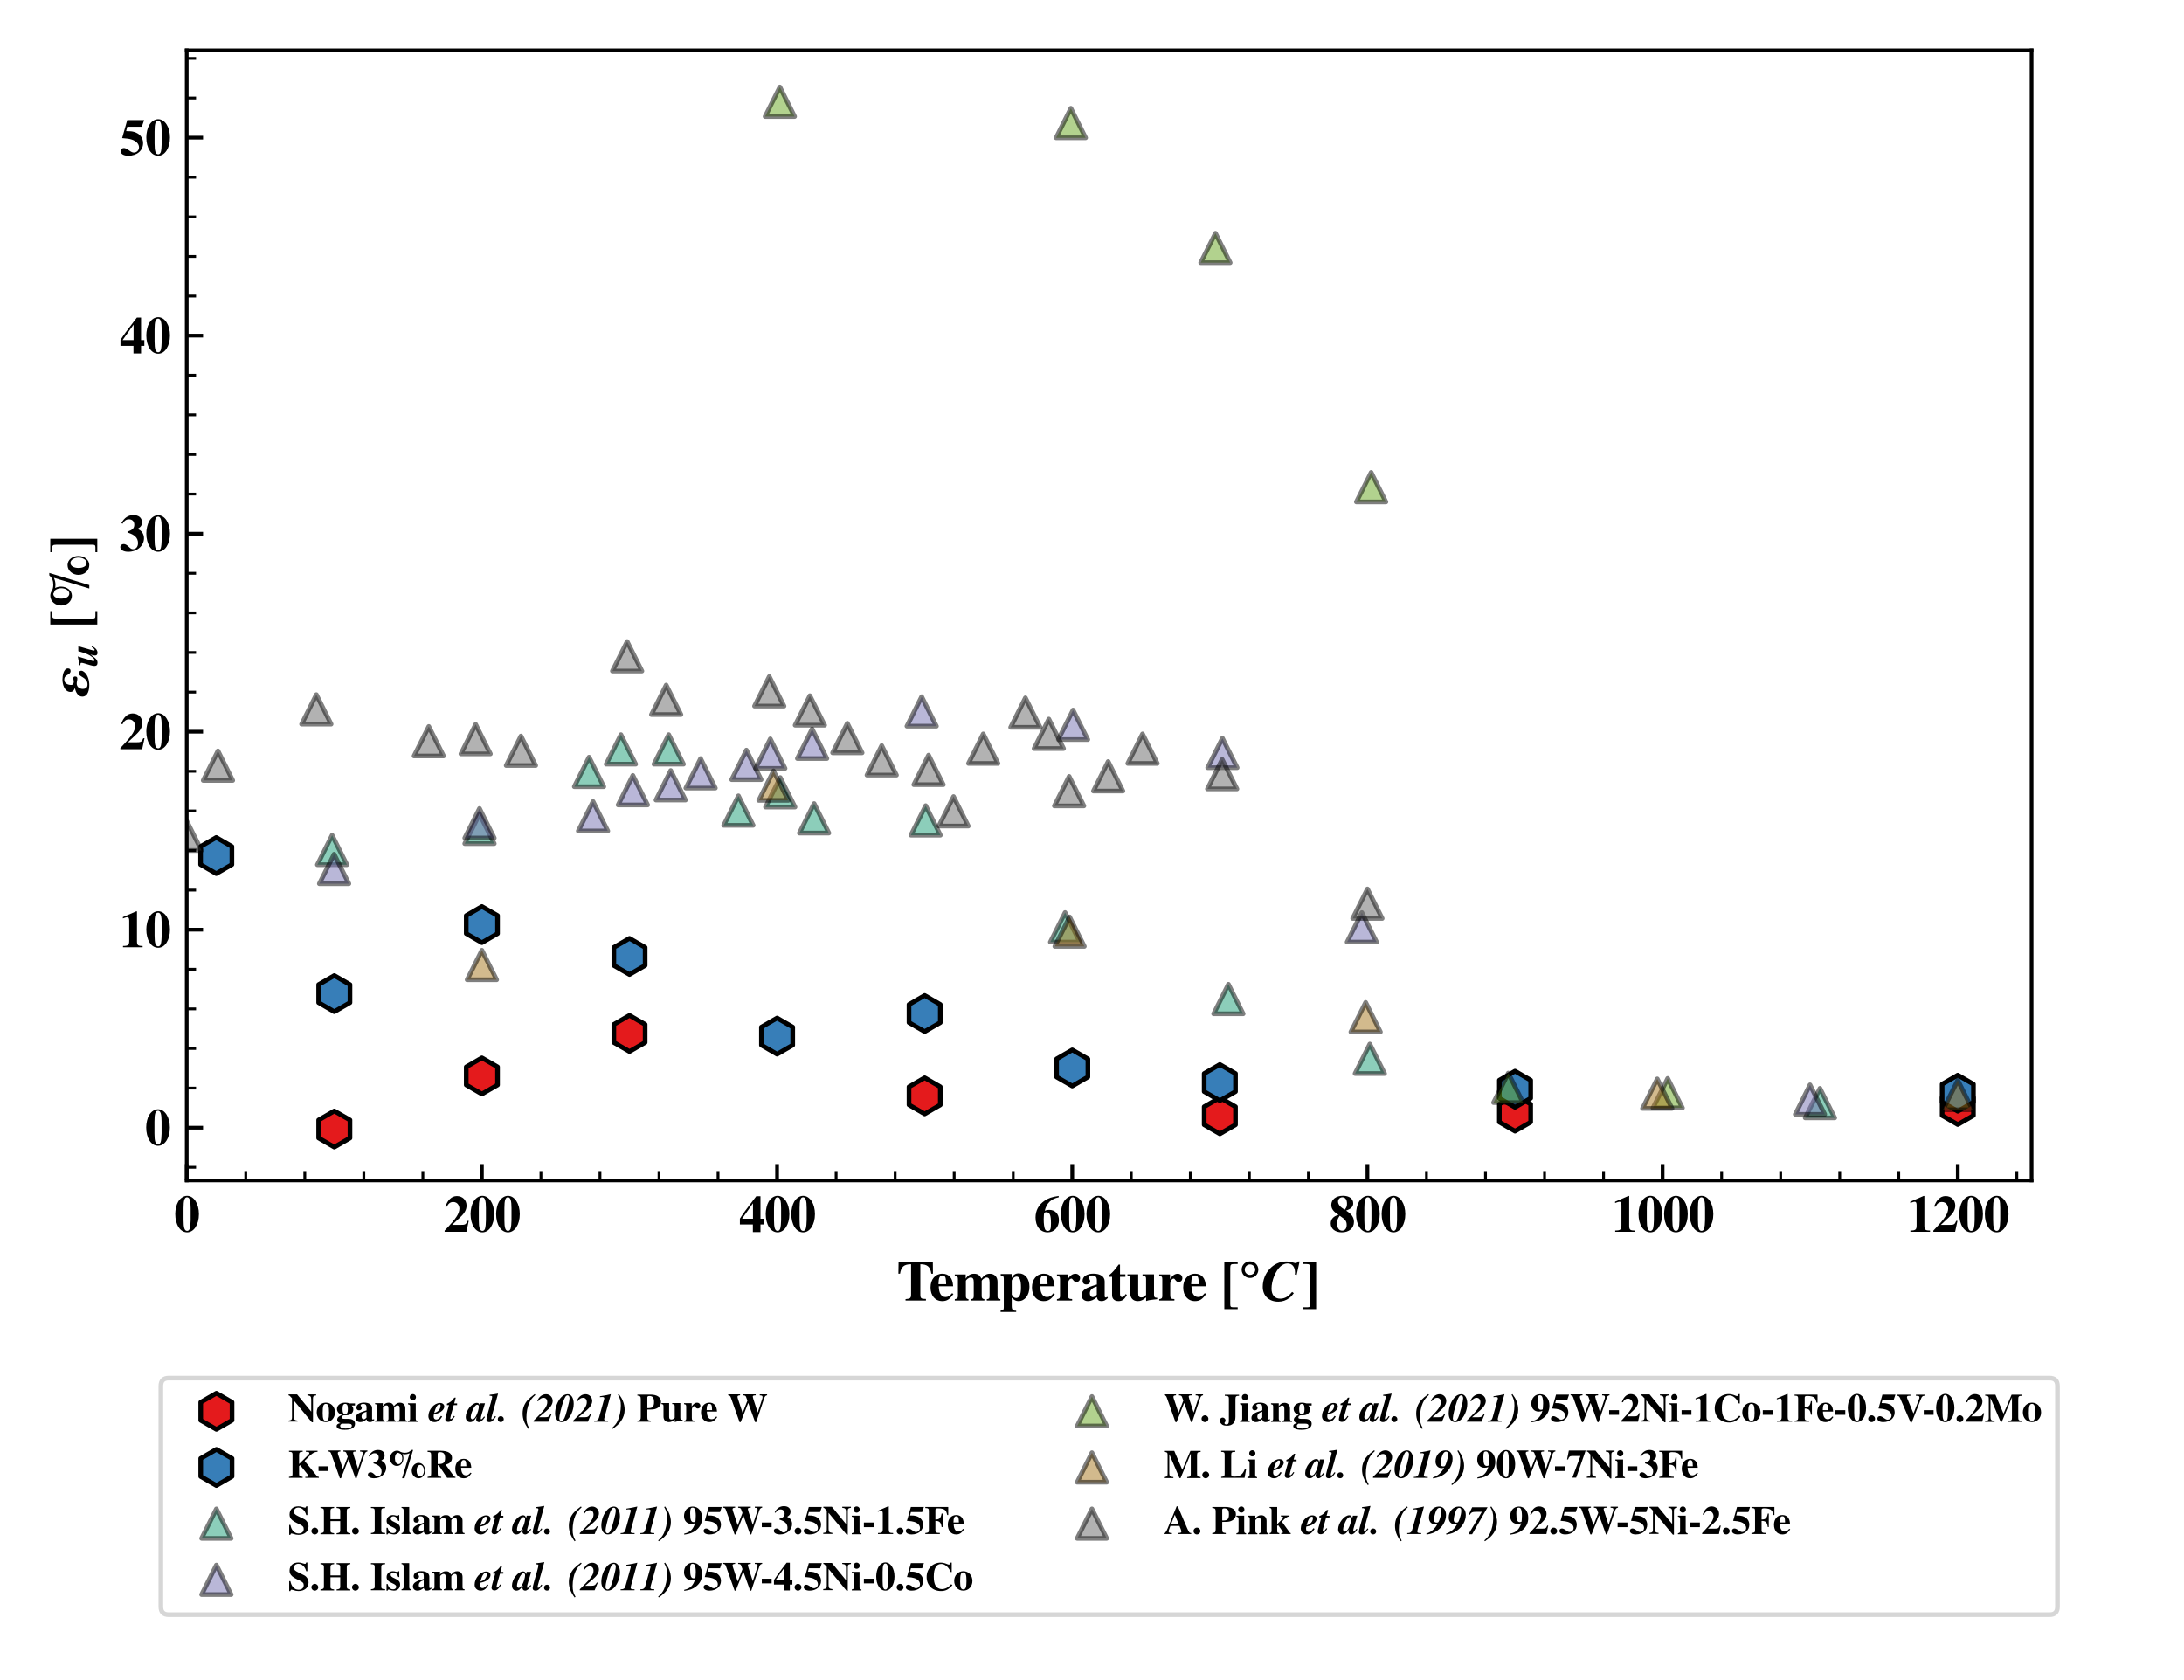 <?xml version="1.0" encoding="utf-8" standalone="no"?>
<!DOCTYPE svg PUBLIC "-//W3C//DTD SVG 1.1//EN"
  "http://www.w3.org/Graphics/SVG/1.1/DTD/svg11.dtd">
<svg xmlns:xlink="http://www.w3.org/1999/xlink" width="468pt" height="360pt" viewBox="0 0 468 360" xmlns="http://www.w3.org/2000/svg" version="1.1">
 <defs>
  <style type="text/css">*{stroke-linejoin: round; stroke-linecap: butt}</style>
 </defs>
 <g id="figure_1">
  <g id="patch_1">
   <path d="M 0 360 
L 468 360 
L 468 0 
L 0 0 
z
" style="fill: #ffffff"/>
  </g>
  <g id="axes_1">
   <g id="patch_2">
    <path d="M 40.011 252.932 
L 435.34 252.932 
L 435.34 10.8 
L 40.011 10.8 
z
" style="fill: #ffffff"/>
   </g>
   <g id="PathCollection_1">
    <defs>
     <path id="ma17d1ac8b4" d="M 0 -3.873 
L -3.354 -1.936 
L -3.354 1.936 
L -0 3.873 
L 3.354 1.936 
L 3.354 -1.936 
z
" style="stroke: #000000"/>
    </defs>
    <g clip-path="url(#p9087f41ab6)">
     <use xlink:href="#ma17d1ac8b4" x="71.637" y="241.926" style="fill: #e41a1c; stroke: #000000"/>
     <use xlink:href="#ma17d1ac8b4" x="103.263" y="230.546" style="fill: #e41a1c; stroke: #000000"/>
     <use xlink:href="#ma17d1ac8b4" x="134.89" y="221.443" style="fill: #e41a1c; stroke: #000000"/>
     <use xlink:href="#ma17d1ac8b4" x="198.142" y="234.814" style="fill: #e41a1c; stroke: #000000"/>
     <use xlink:href="#ma17d1ac8b4" x="261.395" y="239.081" style="fill: #e41a1c; stroke: #000000"/>
     <use xlink:href="#ma17d1ac8b4" x="324.648" y="238.512" style="fill: #e41a1c; stroke: #000000"/>
     <use xlink:href="#ma17d1ac8b4" x="419.527" y="237.089" style="fill: #e41a1c; stroke: #000000"/>
     <use xlink:href="#ma17d1ac8b4" x="451.153" y="131.26" style="fill: #e41a1c; stroke: #000000"/>
    </g>
   </g>
   <g id="PathCollection_2">
    <defs>
     <path id="mfb48bf4f2d" d="M 0 -3.873 
L -3.354 -1.936 
L -3.354 1.936 
L -0 3.873 
L 3.354 1.936 
L 3.354 -1.936 
z
" style="stroke: #000000"/>
    </defs>
    <g clip-path="url(#p9087f41ab6)">
     <use xlink:href="#mfb48bf4f2d" x="46.336" y="183.321" style="fill: #377eb8; stroke: #000000"/>
     <use xlink:href="#mfb48bf4f2d" x="71.637" y="212.908" style="fill: #377eb8; stroke: #000000"/>
     <use xlink:href="#mfb48bf4f2d" x="103.263" y="198.115" style="fill: #377eb8; stroke: #000000"/>
     <use xlink:href="#mfb48bf4f2d" x="134.89" y="204.942" style="fill: #377eb8; stroke: #000000"/>
     <use xlink:href="#mfb48bf4f2d" x="166.516" y="222.012" style="fill: #377eb8; stroke: #000000"/>
     <use xlink:href="#mfb48bf4f2d" x="198.142" y="217.175" style="fill: #377eb8; stroke: #000000"/>
     <use xlink:href="#mfb48bf4f2d" x="229.769" y="228.839" style="fill: #377eb8; stroke: #000000"/>
     <use xlink:href="#mfb48bf4f2d" x="261.395" y="231.969" style="fill: #377eb8; stroke: #000000"/>
     <use xlink:href="#mfb48bf4f2d" x="324.648" y="233.391" style="fill: #377eb8; stroke: #000000"/>
     <use xlink:href="#mfb48bf4f2d" x="419.527" y="234.245" style="fill: #377eb8; stroke: #000000"/>
     <use xlink:href="#mfb48bf4f2d" x="451.153" y="237.374" style="fill: #377eb8; stroke: #000000"/>
    </g>
   </g>
   <g id="PathCollection_3">
    <defs>
     <path id="m9216933c8c" d="M 0 -3.162 
L -3.162 3.162 
L 3.162 3.162 
z
" style="stroke: #000000; stroke-opacity: 0.5"/>
    </defs>
    <g clip-path="url(#p9087f41ab6)">
     <use xlink:href="#m9216933c8c" x="71.167" y="182.126" style="fill: #1b9e77; fill-opacity: 0.5; stroke: #000000; stroke-opacity: 0.5"/>
     <use xlink:href="#m9216933c8c" x="102.751" y="177.605" style="fill: #1b9e77; fill-opacity: 0.5; stroke: #000000; stroke-opacity: 0.5"/>
     <use xlink:href="#m9216933c8c" x="126.225" y="165.401" style="fill: #1b9e77; fill-opacity: 0.5; stroke: #000000; stroke-opacity: 0.5"/>
     <use xlink:href="#m9216933c8c" x="133.054" y="160.58" style="fill: #1b9e77; fill-opacity: 0.5; stroke: #000000; stroke-opacity: 0.5"/>
     <use xlink:href="#m9216933c8c" x="143.298" y="160.58" style="fill: #1b9e77; fill-opacity: 0.5; stroke: #000000; stroke-opacity: 0.5"/>
     <use xlink:href="#m9216933c8c" x="158.236" y="173.688" style="fill: #1b9e77; fill-opacity: 0.5; stroke: #000000; stroke-opacity: 0.5"/>
     <use xlink:href="#m9216933c8c" x="167.199" y="169.771" style="fill: #1b9e77; fill-opacity: 0.5; stroke: #000000; stroke-opacity: 0.5"/>
     <use xlink:href="#m9216933c8c" x="174.455" y="175.345" style="fill: #1b9e77; fill-opacity: 0.5; stroke: #000000; stroke-opacity: 0.5"/>
     <use xlink:href="#m9216933c8c" x="198.356" y="175.797" style="fill: #1b9e77; fill-opacity: 0.5; stroke: #000000; stroke-opacity: 0.5"/>
     <use xlink:href="#m9216933c8c" x="228.232" y="198.7" style="fill: #1b9e77; fill-opacity: 0.5; stroke: #000000; stroke-opacity: 0.5"/>
     <use xlink:href="#m9216933c8c" x="263.23" y="214.068" style="fill: #1b9e77; fill-opacity: 0.5; stroke: #000000; stroke-opacity: 0.5"/>
     <use xlink:href="#m9216933c8c" x="293.533" y="226.875" style="fill: #1b9e77; fill-opacity: 0.5; stroke: #000000; stroke-opacity: 0.5"/>
     <use xlink:href="#m9216933c8c" x="389.992" y="236.368" style="fill: #1b9e77; fill-opacity: 0.5; stroke: #000000; stroke-opacity: 0.5"/>
    </g>
   </g>
   <g id="PathCollection_4">
    <defs>
     <path id="m4eb3a59cff" d="M 0 -3.162 
L -3.162 3.162 
L 3.162 3.162 
z
" style="stroke: #000000; stroke-opacity: 0.5"/>
    </defs>
    <g clip-path="url(#p9087f41ab6)">
     <use xlink:href="#m4eb3a59cff" x="71.594" y="186.194" style="fill: #7570b3; fill-opacity: 0.5; stroke: #000000; stroke-opacity: 0.5"/>
     <use xlink:href="#m4eb3a59cff" x="102.751" y="176.4" style="fill: #7570b3; fill-opacity: 0.5; stroke: #000000; stroke-opacity: 0.5"/>
     <use xlink:href="#m4eb3a59cff" x="127.079" y="174.893" style="fill: #7570b3; fill-opacity: 0.5; stroke: #000000; stroke-opacity: 0.5"/>
     <use xlink:href="#m4eb3a59cff" x="135.615" y="169.319" style="fill: #7570b3; fill-opacity: 0.5; stroke: #000000; stroke-opacity: 0.5"/>
     <use xlink:href="#m4eb3a59cff" x="143.724" y="168.264" style="fill: #7570b3; fill-opacity: 0.5; stroke: #000000; stroke-opacity: 0.5"/>
     <use xlink:href="#m4eb3a59cff" x="150.127" y="165.702" style="fill: #7570b3; fill-opacity: 0.5; stroke: #000000; stroke-opacity: 0.5"/>
     <use xlink:href="#m4eb3a59cff" x="159.943" y="163.894" style="fill: #7570b3; fill-opacity: 0.5; stroke: #000000; stroke-opacity: 0.5"/>
     <use xlink:href="#m4eb3a59cff" x="165.065" y="161.484" style="fill: #7570b3; fill-opacity: 0.5; stroke: #000000; stroke-opacity: 0.5"/>
     <use xlink:href="#m4eb3a59cff" x="174.028" y="159.374" style="fill: #7570b3; fill-opacity: 0.5; stroke: #000000; stroke-opacity: 0.5"/>
     <use xlink:href="#m4eb3a59cff" x="197.502" y="152.443" style="fill: #7570b3; fill-opacity: 0.5; stroke: #000000; stroke-opacity: 0.5"/>
     <use xlink:href="#m4eb3a59cff" x="229.939" y="155.306" style="fill: #7570b3; fill-opacity: 0.5; stroke: #000000; stroke-opacity: 0.5"/>
     <use xlink:href="#m4eb3a59cff" x="261.95" y="161.333" style="fill: #7570b3; fill-opacity: 0.5; stroke: #000000; stroke-opacity: 0.5"/>
     <use xlink:href="#m4eb3a59cff" x="291.826" y="198.7" style="fill: #7570b3; fill-opacity: 0.5; stroke: #000000; stroke-opacity: 0.5"/>
     <use xlink:href="#m4eb3a59cff" x="387.858" y="235.614" style="fill: #7570b3; fill-opacity: 0.5; stroke: #000000; stroke-opacity: 0.5"/>
    </g>
   </g>
   <g id="PathCollection_5">
    <defs>
     <path id="m4febbfcaca" d="M 0 -3.162 
L -3.162 3.162 
L 3.162 3.162 
z
" style="stroke: #000000; stroke-opacity: 0.5"/>
    </defs>
    <g clip-path="url(#p9087f41ab6)">
     <use xlink:href="#m4febbfcaca" x="167.112" y="21.806" style="fill: #66a61e; fill-opacity: 0.5; stroke: #000000; stroke-opacity: 0.5"/>
     <use xlink:href="#m4febbfcaca" x="229.471" y="26.362" style="fill: #66a61e; fill-opacity: 0.5; stroke: #000000; stroke-opacity: 0.5"/>
     <use xlink:href="#m4febbfcaca" x="260.452" y="53.13" style="fill: #66a61e; fill-opacity: 0.5; stroke: #000000; stroke-opacity: 0.5"/>
     <use xlink:href="#m4febbfcaca" x="293.816" y="104.387" style="fill: #66a61e; fill-opacity: 0.5; stroke: #000000; stroke-opacity: 0.5"/>
     <use xlink:href="#m4febbfcaca" x="323.208" y="233.098" style="fill: #66a61e; fill-opacity: 0.5; stroke: #000000; stroke-opacity: 0.5"/>
     <use xlink:href="#m4febbfcaca" x="357.366" y="234.237" style="fill: #66a61e; fill-opacity: 0.5; stroke: #000000; stroke-opacity: 0.5"/>
    </g>
   </g>
   <g id="PathCollection_6">
    <defs>
     <path id="m54b68c1920" d="M 0 -3.162 
L -3.162 3.162 
L 3.162 3.162 
z
" style="stroke: #000000; stroke-opacity: 0.5"/>
    </defs>
    <g clip-path="url(#p9087f41ab6)">
     <use xlink:href="#m54b68c1920" x="103.263" y="206.78" style="fill: #a6761d; fill-opacity: 0.5; stroke: #000000; stroke-opacity: 0.5"/>
     <use xlink:href="#m54b68c1920" x="165.753" y="168.343" style="fill: #a6761d; fill-opacity: 0.5; stroke: #000000; stroke-opacity: 0.5"/>
     <use xlink:href="#m54b68c1920" x="229.196" y="199.629" style="fill: #a6761d; fill-opacity: 0.5; stroke: #000000; stroke-opacity: 0.5"/>
     <use xlink:href="#m54b68c1920" x="292.64" y="217.954" style="fill: #a6761d; fill-opacity: 0.5; stroke: #000000; stroke-opacity: 0.5"/>
     <use xlink:href="#m54b68c1920" x="355.129" y="234.341" style="fill: #a6761d; fill-opacity: 0.5; stroke: #000000; stroke-opacity: 0.5"/>
     <use xlink:href="#m54b68c1920" x="419.527" y="234.639" style="fill: #a6761d; fill-opacity: 0.5; stroke: #000000; stroke-opacity: 0.5"/>
    </g>
   </g>
   <g id="PathCollection_7">
    <defs>
     <path id="m0173a32798" d="M 0 -3.162 
L -3.162 3.162 
L 3.162 3.162 
z
" style="stroke: #000000; stroke-opacity: 0.5"/>
    </defs>
    <g clip-path="url(#p9087f41ab6)">
     <use xlink:href="#m0173a32798" x="30.305" y="179.078" style="fill: #666666; fill-opacity: 0.5; stroke: #000000; stroke-opacity: 0.5"/>
     <use xlink:href="#m0173a32798" x="40.011" y="179.078" style="fill: #666666; fill-opacity: 0.5; stroke: #000000; stroke-opacity: 0.5"/>
     <use xlink:href="#m0173a32798" x="46.704" y="164.063" style="fill: #666666; fill-opacity: 0.5; stroke: #000000; stroke-opacity: 0.5"/>
     <use xlink:href="#m0173a32798" x="67.788" y="152.005" style="fill: #666666; fill-opacity: 0.5; stroke: #000000; stroke-opacity: 0.5"/>
     <use xlink:href="#m0173a32798" x="91.884" y="158.83" style="fill: #666666; fill-opacity: 0.5; stroke: #000000; stroke-opacity: 0.5"/>
     <use xlink:href="#m0173a32798" x="101.925" y="158.375" style="fill: #666666; fill-opacity: 0.5; stroke: #000000; stroke-opacity: 0.5"/>
     <use xlink:href="#m0173a32798" x="111.63" y="160.878" style="fill: #666666; fill-opacity: 0.5; stroke: #000000; stroke-opacity: 0.5"/>
     <use xlink:href="#m0173a32798" x="134.388" y="140.63" style="fill: #666666; fill-opacity: 0.5; stroke: #000000; stroke-opacity: 0.5"/>
     <use xlink:href="#m0173a32798" x="142.754" y="149.957" style="fill: #666666; fill-opacity: 0.5; stroke: #000000; stroke-opacity: 0.5"/>
     <use xlink:href="#m0173a32798" x="164.843" y="148.137" style="fill: #666666; fill-opacity: 0.5; stroke: #000000; stroke-opacity: 0.5"/>
     <use xlink:href="#m0173a32798" x="173.544" y="152.233" style="fill: #666666; fill-opacity: 0.5; stroke: #000000; stroke-opacity: 0.5"/>
     <use xlink:href="#m0173a32798" x="181.576" y="158.148" style="fill: #666666; fill-opacity: 0.5; stroke: #000000; stroke-opacity: 0.5"/>
     <use xlink:href="#m0173a32798" x="188.939" y="162.925" style="fill: #666666; fill-opacity: 0.5; stroke: #000000; stroke-opacity: 0.5"/>
     <use xlink:href="#m0173a32798" x="198.979" y="164.973" style="fill: #666666; fill-opacity: 0.5; stroke: #000000; stroke-opacity: 0.5"/>
     <use xlink:href="#m0173a32798" x="204.334" y="173.845" style="fill: #666666; fill-opacity: 0.5; stroke: #000000; stroke-opacity: 0.5"/>
     <use xlink:href="#m0173a32798" x="210.692" y="160.423" style="fill: #666666; fill-opacity: 0.5; stroke: #000000; stroke-opacity: 0.5"/>
     <use xlink:href="#m0173a32798" x="219.728" y="152.688" style="fill: #666666; fill-opacity: 0.5; stroke: #000000; stroke-opacity: 0.5"/>
     <use xlink:href="#m0173a32798" x="224.749" y="157.238" style="fill: #666666; fill-opacity: 0.5; stroke: #000000; stroke-opacity: 0.5"/>
     <use xlink:href="#m0173a32798" x="229.099" y="169.523" style="fill: #666666; fill-opacity: 0.5; stroke: #000000; stroke-opacity: 0.5"/>
     <use xlink:href="#m0173a32798" x="237.466" y="166.338" style="fill: #666666; fill-opacity: 0.5; stroke: #000000; stroke-opacity: 0.5"/>
     <use xlink:href="#m0173a32798" x="244.829" y="160.423" style="fill: #666666; fill-opacity: 0.5; stroke: #000000; stroke-opacity: 0.5"/>
     <use xlink:href="#m0173a32798" x="261.897" y="165.883" style="fill: #666666; fill-opacity: 0.5; stroke: #000000; stroke-opacity: 0.5"/>
     <use xlink:href="#m0173a32798" x="293.021" y="193.638" style="fill: #666666; fill-opacity: 0.5; stroke: #000000; stroke-opacity: 0.5"/>
    </g>
   </g>
   <g id="matplotlib.axis_1">
    <g id="xtick_1">
     <g id="line2d_1">
      <defs>
       <path id="m1220d41eb2" d="M 0 0 
L 0 -3.5 
" style="stroke: #000000; stroke-width: 0.8"/>
      </defs>
      <g>
       <use xlink:href="#m1220d41eb2" x="40.011" y="252.932" style="stroke: #000000; stroke-width: 0.8"/>
      </g>
     </g>
     <g id="text_1">
      <!-- $\mathdefault{0}$ -->
      <g transform="translate(37.283 263.955) scale(0.11 -0.11)">
       <defs>
        <path id="TeXGyreTermesX-Bold-30" d="M 3046 2166 
C 3046 3440 2426 4403 1600 4403 
C 1184 4403 762 4123 499 3664 
C 294 3313 154 2714 154 2185 
C 154 873 755 -64 1606 -64 
C 2432 -64 3046 886 3046 2166 
z
M 2035 1434 
C 2035 1058 1984 561 1926 389 
C 1856 203 1754 114 1606 114 
C 1286 114 1165 491 1165 1434 
L 1165 2892 
C 1165 3855 1286 4224 1594 4224 
C 1907 4224 2035 3829 2035 2892 
L 2035 1434 
z
" transform="scale(0.016)"/>
       </defs>
       <use xlink:href="#TeXGyreTermesX-Bold-30" transform="scale(0.996)"/>
      </g>
     </g>
    </g>
    <g id="xtick_2">
     <g id="line2d_2">
      <g>
       <use xlink:href="#m1220d41eb2" x="103.263" y="252.932" style="stroke: #000000; stroke-width: 0.8"/>
      </g>
     </g>
     <g id="text_2">
      <!-- $\mathdefault{200}$ -->
      <g transform="translate(95.081 263.955) scale(0.11 -0.11)">
       <defs>
        <path id="TeXGyreTermesX-Bold-32" d="M 3059 1341 
L 2906 1341 
C 2720 884 2643 846 1990 846 
L 1024 846 
L 2061 1824 
C 2566 2301 2790 2726 2790 3210 
C 2790 3889 2298 4373 1606 4373 
C 1286 4373 979 4245 755 4016 
C 506 3768 378 3552 198 3075 
L 378 3075 
C 576 3469 813 3648 1158 3648 
C 1440 3648 1651 3527 1792 3298 
C 1869 3164 1920 2987 1920 2841 
C 1920 2561 1798 2211 1594 1900 
C 1267 1405 1043 1137 109 146 
L 109 0 
L 2771 0 
L 3059 1341 
z
" transform="scale(0.016)"/>
       </defs>
       <use xlink:href="#TeXGyreTermesX-Bold-32" transform="scale(0.996)"/>
       <use xlink:href="#TeXGyreTermesX-Bold-30" transform="translate(49.813 0) scale(0.996)"/>
       <use xlink:href="#TeXGyreTermesX-Bold-30" transform="translate(99.626 0) scale(0.996)"/>
      </g>
     </g>
    </g>
    <g id="xtick_3">
     <g id="line2d_3">
      <g>
       <use xlink:href="#m1220d41eb2" x="166.516" y="252.932" style="stroke: #000000; stroke-width: 0.8"/>
      </g>
     </g>
     <g id="text_3">
      <!-- $\mathdefault{400}$ -->
      <g transform="translate(158.334 263.955) scale(0.11 -0.11)">
       <defs>
        <path id="TeXGyreTermesX-Bold-34" d="M 3040 896 
L 3040 1602 
L 2637 1602 
L 2637 4352 
L 2125 4352 
L 1747 3863 
C 928 2803 506 2219 122 1615 
L 122 896 
L 1709 896 
L 1709 -32 
L 2637 -32 
L 2637 896 
L 3040 896 
z
M 1722 1602 
L 384 1602 
L 1722 3488 
L 1722 1602 
z
" transform="scale(0.016)"/>
       </defs>
       <use xlink:href="#TeXGyreTermesX-Bold-34" transform="scale(0.996)"/>
       <use xlink:href="#TeXGyreTermesX-Bold-30" transform="translate(49.813 0) scale(0.996)"/>
       <use xlink:href="#TeXGyreTermesX-Bold-30" transform="translate(99.626 0) scale(0.996)"/>
      </g>
     </g>
    </g>
    <g id="xtick_4">
     <g id="line2d_4">
      <g>
       <use xlink:href="#m1220d41eb2" x="229.769" y="252.932" style="stroke: #000000; stroke-width: 0.8"/>
      </g>
     </g>
     <g id="text_4">
      <!-- $\mathdefault{600}$ -->
      <g transform="translate(221.587 263.955) scale(0.11 -0.11)">
       <defs>
        <path id="TeXGyreTermesX-Bold-36" d="M 3040 1427 
C 3040 2193 2573 2688 1843 2688 
C 1638 2688 1498 2663 1306 2580 
C 1542 3515 2074 4030 3008 4221 
L 3008 4387 
C 2157 4266 1760 4126 1274 3796 
C 557 3307 179 2596 179 1752 
C 179 654 768 -64 1664 -64 
C 2458 -64 3040 564 3040 1427 
z
M 2067 1046 
C 2067 298 1990 108 1677 108 
C 1530 108 1414 172 1350 291 
C 1242 501 1178 964 1178 1553 
C 1178 1946 1216 2307 1261 2339 
C 1312 2377 1402 2402 1491 2402 
C 1920 2402 2067 2054 2067 1046 
z
" transform="scale(0.016)"/>
       </defs>
       <use xlink:href="#TeXGyreTermesX-Bold-36" transform="scale(0.996)"/>
       <use xlink:href="#TeXGyreTermesX-Bold-30" transform="translate(49.813 0) scale(0.996)"/>
       <use xlink:href="#TeXGyreTermesX-Bold-30" transform="translate(99.626 0) scale(0.996)"/>
      </g>
     </g>
    </g>
    <g id="xtick_5">
     <g id="line2d_5">
      <g>
       <use xlink:href="#m1220d41eb2" x="293.021" y="252.932" style="stroke: #000000; stroke-width: 0.8"/>
      </g>
     </g>
     <g id="text_5">
      <!-- $\mathdefault{800}$ -->
      <g transform="translate(284.839 263.955) scale(0.11 -0.11)">
       <defs>
        <path id="TeXGyreTermesX-Bold-38" d="M 3021 1212 
C 3021 1768 2746 2164 2061 2597 
C 2675 2815 2931 3075 2931 3483 
C 2931 4051 2445 4409 1683 4409 
C 819 4409 250 3961 250 3292 
C 250 2814 506 2462 1139 2086 
C 774 1965 627 1881 461 1722 
C 275 1543 179 1301 179 1020 
C 179 370 723 -64 1536 -64 
C 2426 -64 3021 447 3021 1212 
z
M 2170 3439 
C 2170 3139 2118 2993 1907 2712 
C 1370 2986 1075 3337 1075 3694 
C 1075 3994 1306 4224 1606 4224 
C 1965 4224 2170 3937 2170 3439 
z
M 2131 829 
C 2131 402 1920 140 1574 140 
C 1184 140 954 478 954 1046 
C 954 1397 1024 1595 1280 1971 
C 1978 1505 2131 1301 2131 829 
z
" transform="scale(0.016)"/>
       </defs>
       <use xlink:href="#TeXGyreTermesX-Bold-38" transform="scale(0.996)"/>
       <use xlink:href="#TeXGyreTermesX-Bold-30" transform="translate(49.813 0) scale(0.996)"/>
       <use xlink:href="#TeXGyreTermesX-Bold-30" transform="translate(99.626 0) scale(0.996)"/>
      </g>
     </g>
    </g>
    <g id="xtick_6">
     <g id="line2d_6">
      <g>
       <use xlink:href="#m1220d41eb2" x="356.274" y="252.932" style="stroke: #000000; stroke-width: 0.8"/>
      </g>
     </g>
     <g id="text_6">
      <!-- $\mathdefault{1000}$ -->
      <g transform="translate(345.365 263.955) scale(0.11 -0.11)">
       <defs>
        <path id="TeXGyreTermesX-Bold-31" d="M 2829 0 
L 2829 159 
C 2246 159 2138 255 2138 746 
L 2138 4384 
L 2029 4384 
L 416 3686 
L 416 3521 
C 474 3540 525 3559 544 3572 
C 717 3635 877 3680 960 3680 
C 1120 3680 1190 3540 1190 3241 
L 1190 790 
C 1190 267 1062 159 429 159 
L 429 0 
L 2829 0 
z
" transform="scale(0.016)"/>
       </defs>
       <use xlink:href="#TeXGyreTermesX-Bold-31" transform="scale(0.996)"/>
       <use xlink:href="#TeXGyreTermesX-Bold-30" transform="translate(49.813 0) scale(0.996)"/>
       <use xlink:href="#TeXGyreTermesX-Bold-30" transform="translate(99.626 0) scale(0.996)"/>
       <use xlink:href="#TeXGyreTermesX-Bold-30" transform="translate(149.44 0) scale(0.996)"/>
      </g>
     </g>
    </g>
    <g id="xtick_7">
     <g id="line2d_7">
      <g>
       <use xlink:href="#m1220d41eb2" x="419.527" y="252.932" style="stroke: #000000; stroke-width: 0.8"/>
      </g>
     </g>
     <g id="text_7">
      <!-- $\mathdefault{1200}$ -->
      <g transform="translate(408.618 263.955) scale(0.11 -0.11)">
       <use xlink:href="#TeXGyreTermesX-Bold-31" transform="scale(0.996)"/>
       <use xlink:href="#TeXGyreTermesX-Bold-32" transform="translate(49.813 0) scale(0.996)"/>
       <use xlink:href="#TeXGyreTermesX-Bold-30" transform="translate(99.626 0) scale(0.996)"/>
       <use xlink:href="#TeXGyreTermesX-Bold-30" transform="translate(149.44 0) scale(0.996)"/>
      </g>
     </g>
    </g>
    <g id="xtick_8">
     <g id="line2d_8">
      <defs>
       <path id="mec51e61c04" d="M 0 0 
L 0 -2 
" style="stroke: #000000; stroke-width: 0.6"/>
      </defs>
      <g>
       <use xlink:href="#mec51e61c04" x="52.661" y="252.932" style="stroke: #000000; stroke-width: 0.6"/>
      </g>
     </g>
    </g>
    <g id="xtick_9">
     <g id="line2d_9">
      <g>
       <use xlink:href="#mec51e61c04" x="65.312" y="252.932" style="stroke: #000000; stroke-width: 0.6"/>
      </g>
     </g>
    </g>
    <g id="xtick_10">
     <g id="line2d_10">
      <g>
       <use xlink:href="#mec51e61c04" x="77.962" y="252.932" style="stroke: #000000; stroke-width: 0.6"/>
      </g>
     </g>
    </g>
    <g id="xtick_11">
     <g id="line2d_11">
      <g>
       <use xlink:href="#mec51e61c04" x="90.613" y="252.932" style="stroke: #000000; stroke-width: 0.6"/>
      </g>
     </g>
    </g>
    <g id="xtick_12">
     <g id="line2d_12">
      <g>
       <use xlink:href="#mec51e61c04" x="115.914" y="252.932" style="stroke: #000000; stroke-width: 0.6"/>
      </g>
     </g>
    </g>
    <g id="xtick_13">
     <g id="line2d_13">
      <g>
       <use xlink:href="#mec51e61c04" x="128.564" y="252.932" style="stroke: #000000; stroke-width: 0.6"/>
      </g>
     </g>
    </g>
    <g id="xtick_14">
     <g id="line2d_14">
      <g>
       <use xlink:href="#mec51e61c04" x="141.215" y="252.932" style="stroke: #000000; stroke-width: 0.6"/>
      </g>
     </g>
    </g>
    <g id="xtick_15">
     <g id="line2d_15">
      <g>
       <use xlink:href="#mec51e61c04" x="153.865" y="252.932" style="stroke: #000000; stroke-width: 0.6"/>
      </g>
     </g>
    </g>
    <g id="xtick_16">
     <g id="line2d_16">
      <g>
       <use xlink:href="#mec51e61c04" x="179.166" y="252.932" style="stroke: #000000; stroke-width: 0.6"/>
      </g>
     </g>
    </g>
    <g id="xtick_17">
     <g id="line2d_17">
      <g>
       <use xlink:href="#mec51e61c04" x="191.817" y="252.932" style="stroke: #000000; stroke-width: 0.6"/>
      </g>
     </g>
    </g>
    <g id="xtick_18">
     <g id="line2d_18">
      <g>
       <use xlink:href="#mec51e61c04" x="204.468" y="252.932" style="stroke: #000000; stroke-width: 0.6"/>
      </g>
     </g>
    </g>
    <g id="xtick_19">
     <g id="line2d_19">
      <g>
       <use xlink:href="#mec51e61c04" x="217.118" y="252.932" style="stroke: #000000; stroke-width: 0.6"/>
      </g>
     </g>
    </g>
    <g id="xtick_20">
     <g id="line2d_20">
      <g>
       <use xlink:href="#mec51e61c04" x="242.419" y="252.932" style="stroke: #000000; stroke-width: 0.6"/>
      </g>
     </g>
    </g>
    <g id="xtick_21">
     <g id="line2d_21">
      <g>
       <use xlink:href="#mec51e61c04" x="255.07" y="252.932" style="stroke: #000000; stroke-width: 0.6"/>
      </g>
     </g>
    </g>
    <g id="xtick_22">
     <g id="line2d_22">
      <g>
       <use xlink:href="#mec51e61c04" x="267.72" y="252.932" style="stroke: #000000; stroke-width: 0.6"/>
      </g>
     </g>
    </g>
    <g id="xtick_23">
     <g id="line2d_23">
      <g>
       <use xlink:href="#mec51e61c04" x="280.371" y="252.932" style="stroke: #000000; stroke-width: 0.6"/>
      </g>
     </g>
    </g>
    <g id="xtick_24">
     <g id="line2d_24">
      <g>
       <use xlink:href="#mec51e61c04" x="305.672" y="252.932" style="stroke: #000000; stroke-width: 0.6"/>
      </g>
     </g>
    </g>
    <g id="xtick_25">
     <g id="line2d_25">
      <g>
       <use xlink:href="#mec51e61c04" x="318.322" y="252.932" style="stroke: #000000; stroke-width: 0.6"/>
      </g>
     </g>
    </g>
    <g id="xtick_26">
     <g id="line2d_26">
      <g>
       <use xlink:href="#mec51e61c04" x="330.973" y="252.932" style="stroke: #000000; stroke-width: 0.6"/>
      </g>
     </g>
    </g>
    <g id="xtick_27">
     <g id="line2d_27">
      <g>
       <use xlink:href="#mec51e61c04" x="343.623" y="252.932" style="stroke: #000000; stroke-width: 0.6"/>
      </g>
     </g>
    </g>
    <g id="xtick_28">
     <g id="line2d_28">
      <g>
       <use xlink:href="#mec51e61c04" x="368.924" y="252.932" style="stroke: #000000; stroke-width: 0.6"/>
      </g>
     </g>
    </g>
    <g id="xtick_29">
     <g id="line2d_29">
      <g>
       <use xlink:href="#mec51e61c04" x="381.575" y="252.932" style="stroke: #000000; stroke-width: 0.6"/>
      </g>
     </g>
    </g>
    <g id="xtick_30">
     <g id="line2d_30">
      <g>
       <use xlink:href="#mec51e61c04" x="394.226" y="252.932" style="stroke: #000000; stroke-width: 0.6"/>
      </g>
     </g>
    </g>
    <g id="xtick_31">
     <g id="line2d_31">
      <g>
       <use xlink:href="#mec51e61c04" x="406.876" y="252.932" style="stroke: #000000; stroke-width: 0.6"/>
      </g>
     </g>
    </g>
    <g id="xtick_32">
     <g id="line2d_32">
      <g>
       <use xlink:href="#mec51e61c04" x="432.177" y="252.932" style="stroke: #000000; stroke-width: 0.6"/>
      </g>
     </g>
    </g>
    <g id="text_8">
     <!-- \textbf{Temperature [$^\circ C$]} -->
     <g transform="translate(192.135 278.679) scale(0.12 -0.12)">
      <defs>
       <path id="TeXGyreTermesX-Bold-54" d="M 4070 3013 
L 4058 4288 
L 218 4288 
L 198 3013 
L 384 3013 
C 493 3777 826 4072 1619 4072 
L 1619 740 
C 1619 272 1549 204 998 159 
L 998 0 
L 3283 0 
L 3283 178 
C 2726 178 2656 242 2656 724 
L 2656 4072 
C 3443 4072 3776 3777 3885 3013 
L 4070 3013 
z
" transform="scale(0.016)"/>
       <path id="TeXGyreTermesX-Bold-65" d="M 2726 736 
L 2573 826 
C 2310 510 2118 394 1843 394 
C 1600 394 1408 504 1280 723 
C 1158 930 1107 1149 1082 1600 
L 2694 1600 
C 2656 2115 2560 2400 2362 2642 
C 2157 2883 1856 3013 1498 3013 
C 698 3013 160 2388 160 1465 
C 160 543 685 -64 1478 -64 
C 1997 -64 2310 134 2726 736 
z
M 1907 1835 
L 1050 1835 
C 1069 2571 1184 2816 1498 2816 
C 1683 2816 1798 2718 1850 2528 
C 1882 2411 1894 2240 1907 1928 
L 1907 1835 
z
" transform="scale(0.016)"/>
       <path id="TeXGyreTermesX-Bold-6d" d="M 5210 0 
L 5210 159 
C 4960 159 4890 236 4890 510 
L 4890 2109 
C 4890 2657 4550 3008 4026 3008 
C 3661 3008 3418 2862 3085 2455 
C 2893 2856 2669 3008 2266 3008 
C 1862 3008 1568 2836 1325 2455 
L 1325 2932 
L 102 2932 
L 102 2779 
C 384 2741 454 2665 454 2404 
L 454 534 
C 454 273 384 204 102 153 
L 102 0 
L 1638 0 
L 1638 153 
C 1414 184 1344 273 1344 515 
L 1344 2213 
C 1344 2251 1446 2372 1530 2436 
C 1664 2538 1773 2582 1882 2582 
C 2131 2582 2227 2436 2227 2054 
L 2227 515 
C 2227 254 2157 172 1920 153 
L 1920 0 
L 3418 0 
L 3418 153 
C 3194 178 3117 273 3117 515 
L 3117 2213 
C 3117 2245 3219 2366 3302 2429 
C 3443 2538 3552 2582 3661 2582 
C 3904 2582 4000 2429 4000 2054 
L 4000 515 
C 4000 248 3930 172 3686 153 
L 3686 0 
L 5210 0 
z
" transform="scale(0.016)"/>
       <path id="TeXGyreTermesX-Bold-70" d="M 3354 1551 
C 3354 2442 2874 3050 2163 3050 
C 1786 3050 1555 2904 1357 2534 
L 1357 2974 
L 134 2974 
L 134 2821 
C 416 2777 480 2712 480 2444 
L 480 -756 
C 480 -1019 429 -1076 122 -1127 
L 122 -1280 
L 1869 -1280 
L 1869 -1140 
C 1478 -1140 1370 -1012 1370 -584 
L 1370 318 
C 1677 19 1843 -64 2125 -64 
C 2842 -64 3354 603 3354 1551 
z
M 2406 1461 
C 2406 665 2227 286 1862 286 
C 1651 286 1466 434 1370 678 
L 1370 2238 
C 1370 2283 1427 2386 1504 2469 
C 1632 2610 1779 2688 1920 2688 
C 2253 2688 2406 2302 2406 1461 
z
" transform="scale(0.016)"/>
       <path id="TeXGyreTermesX-Bold-72" d="M 2778 2512 
C 2778 2798 2560 3008 2259 3008 
C 1939 3008 1696 2836 1395 2410 
L 1395 2932 
L 186 2932 
L 186 2779 
C 461 2741 531 2658 531 2404 
L 531 533 
C 531 272 467 203 186 152 
L 186 0 
L 1888 0 
L 1888 165 
C 1498 165 1421 248 1421 645 
L 1421 1854 
C 1421 2186 1600 2461 1811 2461 
C 1862 2461 1920 2417 1990 2315 
C 2112 2143 2208 2086 2374 2086 
C 2611 2086 2778 2264 2778 2512 
z
" transform="scale(0.016)"/>
       <path id="TeXGyreTermesX-Bold-61" d="M 3123 297 
L 3027 430 
L 2963 366 
C 2944 347 2925 341 2893 341 
C 2803 341 2758 392 2758 499 
L 2758 2152 
C 2758 2689 2272 3019 1491 3019 
C 768 3019 282 2696 282 2221 
C 282 1955 435 1803 698 1803 
C 954 1803 1133 1955 1133 2170 
C 1133 2259 1101 2341 1018 2442 
C 960 2506 941 2543 941 2581 
C 941 2714 1114 2816 1344 2816 
C 1722 2816 1882 2645 1882 2259 
L 1882 1797 
C 1133 1569 832 1455 589 1296 
C 301 1107 160 885 160 607 
C 160 221 454 -64 864 -64 
C 1235 -64 1530 63 1882 380 
C 1952 57 2093 -64 2406 -64 
C 2682 -64 2880 38 3123 297 
z
M 1875 658 
C 1702 462 1574 386 1421 386 
C 1229 386 1094 556 1094 810 
C 1094 1176 1363 1436 1875 1575 
L 1875 658 
z
" transform="scale(0.016)"/>
       <path id="TeXGyreTermesX-Bold-74" d="M 2125 648 
L 1965 718 
C 1837 476 1734 387 1600 387 
C 1421 387 1350 495 1350 750 
L 1350 2664 
L 1952 2664 
L 1952 2944 
L 1350 2944 
L 1350 4032 
L 1190 4032 
C 800 3479 544 3190 128 2836 
L 128 2664 
L 461 2664 
L 461 603 
C 461 190 736 -64 1178 -64 
C 1606 -64 1862 126 2125 648 
z
" transform="scale(0.016)"/>
       <path id="TeXGyreTermesX-Bold-75" d="M 3437 152 
L 3437 305 
C 3155 305 3078 388 3078 660 
L 3078 2944 
L 1792 2944 
L 1792 2792 
C 2112 2767 2189 2690 2189 2419 
L 2189 627 
C 1978 419 1850 349 1664 349 
C 1402 349 1306 476 1306 799 
L 1306 2944 
L 102 2944 
L 102 2792 
C 365 2741 416 2684 416 2419 
L 416 822 
C 416 266 736 -64 1267 -64 
C 1600 -64 1824 38 2195 355 
L 2195 -58 
C 2470 38 2624 63 3040 108 
L 3437 152 
z
" transform="scale(0.016)"/>
       <path id="TeXGyreTermesX-Bold-5b" d="M 1926 -960 
L 1926 -750 
L 1414 -750 
C 1152 -750 1094 -686 1094 -413 
L 1094 3650 
C 1094 4020 1165 4096 1523 4096 
L 1926 4096 
L 1926 4306 
L 429 4306 
L 429 -960 
L 1926 -960 
z
" transform="scale(0.016)"/>
       <path id="txbsys-e" d="M 2955 1640 
C 2955 2347 2386 2915 1676 2915 
C 960 2915 397 2347 397 1640 
C 397 926 960 365 1676 365 
C 2386 365 2955 926 2955 1640 
z
M 2482 1640 
C 2482 1188 2117 838 1676 838 
C 1222 838 870 1188 870 1640 
C 870 2078 1222 2441 1676 2441 
C 2117 2441 2482 2078 2482 1640 
z
" transform="scale(0.016)"/>
       <path id="NewTXBMI-49" d="M 3686 828 
L 3494 969 
C 3174 590 2995 442 2726 326 
C 2547 249 2349 211 2150 211 
C 1549 211 1190 628 1190 1329 
C 1190 2253 1638 3344 2214 3852 
C 2451 4051 2714 4160 2982 4160 
C 3501 4160 3821 3775 3821 3146 
C 3821 3062 3814 3004 3802 2921 
L 4006 2882 
L 4333 4384 
L 4141 4384 
C 4051 4243 3994 4198 3898 4198 
C 3846 4198 3750 4218 3654 4250 
C 3366 4339 3078 4384 2816 4384 
C 1389 4384 205 3094 205 1534 
C 205 539 902 -128 1946 -128 
C 2400 -128 2822 13 3187 289 
C 3373 431 3482 546 3686 828 
z
" transform="scale(0.016)"/>
       <path id="TeXGyreTermesX-Bold-5d" d="M 1702 -960 
L 1702 4306 
L 205 4306 
L 205 4096 
L 608 4096 
C 966 4096 1037 4020 1037 3650 
L 1037 -413 
C 1037 -693 986 -750 717 -750 
L 205 -750 
L 205 -960 
L 1702 -960 
z
" transform="scale(0.016)"/>
      </defs>
      <use xlink:href="#TeXGyreTermesX-Bold-54" transform="scale(0.996)"/>
      <use xlink:href="#TeXGyreTermesX-Bold-65" transform="translate(57.983 0) scale(0.996)"/>
      <use xlink:href="#TeXGyreTermesX-Bold-6d" transform="translate(102.217 0) scale(0.996)"/>
      <use xlink:href="#TeXGyreTermesX-Bold-70" transform="translate(183.711 0) scale(0.996)"/>
      <use xlink:href="#TeXGyreTermesX-Bold-65" transform="translate(239.103 0) scale(0.996)"/>
      <use xlink:href="#TeXGyreTermesX-Bold-72" transform="translate(283.337 0) scale(0.996)"/>
      <use xlink:href="#TeXGyreTermesX-Bold-61" transform="translate(327.572 0) scale(0.996)"/>
      <use xlink:href="#TeXGyreTermesX-Bold-74" transform="translate(377.385 0) scale(0.996)"/>
      <use xlink:href="#TeXGyreTermesX-Bold-75" transform="translate(410.56 0) scale(0.996)"/>
      <use xlink:href="#TeXGyreTermesX-Bold-72" transform="translate(465.953 0) scale(0.996)"/>
      <use xlink:href="#TeXGyreTermesX-Bold-65" transform="translate(509.191 0) scale(0.996)"/>
      <use xlink:href="#TeXGyreTermesX-Bold-5b" transform="translate(578.331 0) scale(0.996)"/>
      <use xlink:href="#txbsys-e" transform="translate(611.507 36.164) scale(0.727)"/>
      <use xlink:href="#NewTXBMI-49" transform="translate(650.512 0) scale(0.996)"/>
      <use xlink:href="#TeXGyreTermesX-Bold-5d" transform="translate(721.994 0) scale(0.996)"/>
     </g>
    </g>
   </g>
   <g id="matplotlib.axis_2">
    <g id="ytick_1">
     <g id="line2d_33">
      <defs>
       <path id="m9be3b77c95" d="M 0 0 
L 3.5 0 
" style="stroke: #000000; stroke-width: 0.8"/>
      </defs>
      <g>
       <use xlink:href="#m9be3b77c95" x="40.011" y="241.641" style="stroke: #000000; stroke-width: 0.8"/>
      </g>
     </g>
     <g id="text_9">
      <!-- $\mathdefault{0}$ -->
      <g transform="translate(31.056 245.403) scale(0.11 -0.11)">
       <use xlink:href="#TeXGyreTermesX-Bold-30" transform="scale(0.996)"/>
      </g>
     </g>
    </g>
    <g id="ytick_2">
     <g id="line2d_34">
      <g>
       <use xlink:href="#m9be3b77c95" x="40.011" y="199.212" style="stroke: #000000; stroke-width: 0.8"/>
      </g>
     </g>
     <g id="text_10">
      <!-- $\mathdefault{10}$ -->
      <g transform="translate(25.601 202.974) scale(0.11 -0.11)">
       <use xlink:href="#TeXGyreTermesX-Bold-31" transform="scale(0.996)"/>
       <use xlink:href="#TeXGyreTermesX-Bold-30" transform="translate(49.813 0) scale(0.996)"/>
      </g>
     </g>
    </g>
    <g id="ytick_3">
     <g id="line2d_35">
      <g>
       <use xlink:href="#m9be3b77c95" x="40.011" y="156.783" style="stroke: #000000; stroke-width: 0.8"/>
      </g>
     </g>
     <g id="text_11">
      <!-- $\mathdefault{20}$ -->
      <g transform="translate(25.601 160.544) scale(0.11 -0.11)">
       <use xlink:href="#TeXGyreTermesX-Bold-32" transform="scale(0.996)"/>
       <use xlink:href="#TeXGyreTermesX-Bold-30" transform="translate(49.813 0) scale(0.996)"/>
      </g>
     </g>
    </g>
    <g id="ytick_4">
     <g id="line2d_36">
      <g>
       <use xlink:href="#m9be3b77c95" x="40.011" y="114.353" style="stroke: #000000; stroke-width: 0.8"/>
      </g>
     </g>
     <g id="text_12">
      <!-- $\mathdefault{30}$ -->
      <g transform="translate(25.601 118.115) scale(0.11 -0.11)">
       <defs>
        <path id="TeXGyreTermesX-Bold-33" d="M 2995 1596 
C 2995 1889 2899 2164 2714 2387 
C 2579 2540 2470 2617 2214 2732 
C 2624 2981 2746 3165 2746 3541 
C 2746 4090 2355 4416 1702 4416 
C 1069 4416 589 4097 237 3440 
L 371 3364 
C 614 3753 826 3900 1158 3900 
C 1562 3900 1811 3645 1811 3242 
C 1811 2822 1587 2598 979 2406 
L 979 2297 
C 1510 2112 1722 2004 1952 1786 
C 2150 1601 2266 1314 2266 1007 
C 2266 548 2022 254 1638 254 
C 1485 254 1363 324 1152 528 
C 902 778 710 880 518 880 
C 275 880 102 728 102 510 
C 102 166 493 -64 1082 -64 
C 2150 -64 2995 664 2995 1596 
z
" transform="scale(0.016)"/>
       </defs>
       <use xlink:href="#TeXGyreTermesX-Bold-33" transform="scale(0.996)"/>
       <use xlink:href="#TeXGyreTermesX-Bold-30" transform="translate(49.813 0) scale(0.996)"/>
      </g>
     </g>
    </g>
    <g id="ytick_5">
     <g id="line2d_37">
      <g>
       <use xlink:href="#m9be3b77c95" x="40.011" y="71.924" style="stroke: #000000; stroke-width: 0.8"/>
      </g>
     </g>
     <g id="text_13">
      <!-- $\mathdefault{40}$ -->
      <g transform="translate(25.601 75.686) scale(0.11 -0.11)">
       <use xlink:href="#TeXGyreTermesX-Bold-34" transform="scale(0.996)"/>
       <use xlink:href="#TeXGyreTermesX-Bold-30" transform="translate(49.813 0) scale(0.996)"/>
      </g>
     </g>
    </g>
    <g id="ytick_6">
     <g id="line2d_38">
      <g>
       <use xlink:href="#m9be3b77c95" x="40.011" y="29.495" style="stroke: #000000; stroke-width: 0.8"/>
      </g>
     </g>
     <g id="text_14">
      <!-- $\mathdefault{50}$ -->
      <g transform="translate(25.601 33.256) scale(0.11 -0.11)">
       <defs>
        <path id="TeXGyreTermesX-Bold-35" d="M 3008 4288 
L 947 4288 
L 326 2093 
C 934 2049 1197 2010 1478 1921 
C 2048 1743 2387 1381 2387 960 
C 2387 604 2106 324 1747 324 
C 1600 324 1427 400 1171 591 
C 896 795 704 877 538 877 
C 307 877 141 718 141 496 
C 141 159 512 -64 1082 -64 
C 2138 -64 2886 575 2886 1476 
C 2886 2140 2477 2652 1779 2850 
C 1536 2920 1338 2946 813 2946 
L 954 3481 
L 2733 3481 
L 3008 4288 
z
" transform="scale(0.016)"/>
       </defs>
       <use xlink:href="#TeXGyreTermesX-Bold-35" transform="scale(0.996)"/>
       <use xlink:href="#TeXGyreTermesX-Bold-30" transform="translate(49.813 0) scale(0.996)"/>
      </g>
     </g>
    </g>
    <g id="ytick_7">
     <g id="line2d_39">
      <defs>
       <path id="meb62a510b5" d="M 0 0 
L 2 0 
" style="stroke: #000000; stroke-width: 0.6"/>
      </defs>
      <g>
       <use xlink:href="#meb62a510b5" x="40.011" y="250.127" style="stroke: #000000; stroke-width: 0.6"/>
      </g>
     </g>
    </g>
    <g id="ytick_8">
     <g id="line2d_40">
      <g>
       <use xlink:href="#meb62a510b5" x="40.011" y="233.155" style="stroke: #000000; stroke-width: 0.6"/>
      </g>
     </g>
    </g>
    <g id="ytick_9">
     <g id="line2d_41">
      <g>
       <use xlink:href="#meb62a510b5" x="40.011" y="224.67" style="stroke: #000000; stroke-width: 0.6"/>
      </g>
     </g>
    </g>
    <g id="ytick_10">
     <g id="line2d_42">
      <g>
       <use xlink:href="#meb62a510b5" x="40.011" y="216.184" style="stroke: #000000; stroke-width: 0.6"/>
      </g>
     </g>
    </g>
    <g id="ytick_11">
     <g id="line2d_43">
      <g>
       <use xlink:href="#meb62a510b5" x="40.011" y="207.698" style="stroke: #000000; stroke-width: 0.6"/>
      </g>
     </g>
    </g>
    <g id="ytick_12">
     <g id="line2d_44">
      <g>
       <use xlink:href="#meb62a510b5" x="40.011" y="190.726" style="stroke: #000000; stroke-width: 0.6"/>
      </g>
     </g>
    </g>
    <g id="ytick_13">
     <g id="line2d_45">
      <g>
       <use xlink:href="#meb62a510b5" x="40.011" y="182.24" style="stroke: #000000; stroke-width: 0.6"/>
      </g>
     </g>
    </g>
    <g id="ytick_14">
     <g id="line2d_46">
      <g>
       <use xlink:href="#meb62a510b5" x="40.011" y="173.754" style="stroke: #000000; stroke-width: 0.6"/>
      </g>
     </g>
    </g>
    <g id="ytick_15">
     <g id="line2d_47">
      <g>
       <use xlink:href="#meb62a510b5" x="40.011" y="165.268" style="stroke: #000000; stroke-width: 0.6"/>
      </g>
     </g>
    </g>
    <g id="ytick_16">
     <g id="line2d_48">
      <g>
       <use xlink:href="#meb62a510b5" x="40.011" y="148.297" style="stroke: #000000; stroke-width: 0.6"/>
      </g>
     </g>
    </g>
    <g id="ytick_17">
     <g id="line2d_49">
      <g>
       <use xlink:href="#meb62a510b5" x="40.011" y="139.811" style="stroke: #000000; stroke-width: 0.6"/>
      </g>
     </g>
    </g>
    <g id="ytick_18">
     <g id="line2d_50">
      <g>
       <use xlink:href="#meb62a510b5" x="40.011" y="131.325" style="stroke: #000000; stroke-width: 0.6"/>
      </g>
     </g>
    </g>
    <g id="ytick_19">
     <g id="line2d_51">
      <g>
       <use xlink:href="#meb62a510b5" x="40.011" y="122.839" style="stroke: #000000; stroke-width: 0.6"/>
      </g>
     </g>
    </g>
    <g id="ytick_20">
     <g id="line2d_52">
      <g>
       <use xlink:href="#meb62a510b5" x="40.011" y="105.867" style="stroke: #000000; stroke-width: 0.6"/>
      </g>
     </g>
    </g>
    <g id="ytick_21">
     <g id="line2d_53">
      <g>
       <use xlink:href="#meb62a510b5" x="40.011" y="97.381" style="stroke: #000000; stroke-width: 0.6"/>
      </g>
     </g>
    </g>
    <g id="ytick_22">
     <g id="line2d_54">
      <g>
       <use xlink:href="#meb62a510b5" x="40.011" y="88.896" style="stroke: #000000; stroke-width: 0.6"/>
      </g>
     </g>
    </g>
    <g id="ytick_23">
     <g id="line2d_55">
      <g>
       <use xlink:href="#meb62a510b5" x="40.011" y="80.41" style="stroke: #000000; stroke-width: 0.6"/>
      </g>
     </g>
    </g>
    <g id="ytick_24">
     <g id="line2d_56">
      <g>
       <use xlink:href="#meb62a510b5" x="40.011" y="63.438" style="stroke: #000000; stroke-width: 0.6"/>
      </g>
     </g>
    </g>
    <g id="ytick_25">
     <g id="line2d_57">
      <g>
       <use xlink:href="#meb62a510b5" x="40.011" y="54.952" style="stroke: #000000; stroke-width: 0.6"/>
      </g>
     </g>
    </g>
    <g id="ytick_26">
     <g id="line2d_58">
      <g>
       <use xlink:href="#meb62a510b5" x="40.011" y="46.466" style="stroke: #000000; stroke-width: 0.6"/>
      </g>
     </g>
    </g>
    <g id="ytick_27">
     <g id="line2d_59">
      <g>
       <use xlink:href="#meb62a510b5" x="40.011" y="37.98" style="stroke: #000000; stroke-width: 0.6"/>
      </g>
     </g>
    </g>
    <g id="ytick_28">
     <g id="line2d_60">
      <g>
       <use xlink:href="#meb62a510b5" x="40.011" y="21.009" style="stroke: #000000; stroke-width: 0.6"/>
      </g>
     </g>
    </g>
    <g id="ytick_29">
     <g id="line2d_61">
      <g>
       <use xlink:href="#meb62a510b5" x="40.011" y="12.523" style="stroke: #000000; stroke-width: 0.6"/>
      </g>
     </g>
    </g>
    <g id="text_15">
     <!-- \textbf{$\varepsilon_u$ [\%]} -->
     <g transform="translate(19.007 149.475) rotate(-90) scale(0.12 -0.12)">
      <defs>
       <path id="NewTXBMI-39" d="M 3264 2330 
C 3264 2829 2394 2944 2022 2944 
C 1491 2944 634 2715 634 2040 
C 634 1759 851 1628 1088 1543 
C 659 1485 109 1219 109 724 
C 109 70 896 -64 1402 -64 
C 1907 -64 2515 86 2854 495 
C 2938 592 3008 715 3008 844 
C 3008 1000 2874 1117 2726 1117 
C 2298 1117 2291 135 1472 135 
C 1114 135 973 338 973 673 
C 973 1021 1197 1344 1574 1344 
C 1760 1344 1939 1274 2131 1274 
C 2298 1274 2362 1370 2362 1530 
C 2362 1677 2272 1728 2138 1728 
C 2029 1728 1926 1671 1818 1671 
C 1632 1671 1414 1730 1414 1961 
C 1414 2337 1587 2739 2010 2739 
C 2618 2739 2496 2029 2976 2029 
C 3174 2029 3264 2138 3264 2330 
z
" transform="scale(0.016)"/>
       <path id="NewTXBMI-75" d="M 3149 757 
L 3014 840 
C 2790 499 2662 372 2554 372 
C 2502 372 2464 416 2464 481 
C 2464 558 2534 866 2624 1156 
L 3123 2880 
L 2368 2880 
C 2010 1638 1830 1214 1459 751 
C 1261 507 1120 397 992 397 
C 902 397 858 448 858 558 
C 858 654 864 693 954 983 
L 1555 2963 
C 1517 2954 1472 2947 1376 2923 
C 902 2818 525 2752 218 2752 
L 218 2560 
C 512 2560 576 2528 576 2401 
C 576 2299 544 2121 486 1937 
L 230 1092 
C 141 775 96 565 96 406 
C 96 95 256 -64 576 -64 
C 1005 -64 1197 102 1856 1017 
C 1741 667 1702 502 1702 318 
C 1702 57 1837 -64 2118 -64 
C 2502 -64 2816 191 3149 757 
z
" transform="scale(0.016)"/>
       <path id="TeXGyreTermesX-Bold-25" d="M 6029 1154 
C 6029 1792 5619 2372 5011 2372 
C 4371 2372 3910 1792 3910 1142 
C 3910 492 4378 -64 5011 -64 
C 5619 -64 6029 517 6029 1154 
z
M 4128 4416 
L 3859 4416 
C 3565 4098 3258 3968 2822 3968 
C 2547 3968 2362 4010 2150 4110 
C 1990 4234 1798 4305 1574 4305 
C 934 4305 474 3728 474 3082 
C 474 2435 941 1884 1574 1884 
C 2182 1884 2592 2466 2592 3105 
C 2592 3340 2534 3567 2438 3764 
C 2560 3739 2682 3726 2810 3726 
C 3066 3726 3315 3784 3578 3898 
L 2381 -64 
L 2765 -64 
L 4128 4416 
z
M 5850 1141 
C 5850 726 5626 229 5254 229 
C 4858 229 4685 688 4685 1141 
C 4685 1589 4858 2048 5254 2048 
C 5626 2048 5850 1551 5850 1141 
z
M 2413 3076 
C 2413 2666 2189 2176 1818 2176 
C 1421 2176 1248 2634 1248 3085 
C 1248 3517 1414 3968 1792 3968 
C 1907 3900 2035 3844 2157 3801 
C 2323 3621 2413 3329 2413 3076 
z
" transform="scale(0.016)"/>
      </defs>
      <use xlink:href="#NewTXBMI-39" transform="scale(0.996)"/>
      <use xlink:href="#NewTXBMI-75" transform="translate(55.334 -14.944) scale(0.727)"/>
      <use xlink:href="#TeXGyreTermesX-Bold-5b" transform="translate(123.647 0) scale(0.996)"/>
      <use xlink:href="#TeXGyreTermesX-Bold-25" transform="translate(156.823 0) scale(0.996)"/>
      <use xlink:href="#TeXGyreTermesX-Bold-5d" transform="translate(256.449 0) scale(0.996)"/>
     </g>
    </g>
   </g>
   <g id="patch_3">
    <path d="M 40.011 252.932 
L 40.011 10.8 
" style="fill: none; stroke: #000000; stroke-width: 0.8; stroke-linejoin: miter; stroke-linecap: square"/>
   </g>
   <g id="patch_4">
    <path d="M 435.34 252.932 
L 435.34 10.8 
" style="fill: none; stroke: #000000; stroke-width: 0.8; stroke-linejoin: miter; stroke-linecap: square"/>
   </g>
   <g id="patch_5">
    <path d="M 40.011 252.932 
L 435.34 252.932 
" style="fill: none; stroke: #000000; stroke-width: 0.8; stroke-linejoin: miter; stroke-linecap: square"/>
   </g>
   <g id="patch_6">
    <path d="M 40.011 10.8 
L 435.34 10.8 
" style="fill: none; stroke: #000000; stroke-width: 0.8; stroke-linejoin: miter; stroke-linecap: square"/>
   </g>
  </g>
  <g id="axes_2">
   <g id="legend_1">
    <g id="patch_7">
     <path d="M 36.165 345.987 
L 439.185 345.987 
Q 440.885 345.987 440.885 344.287 
L 440.885 296.986 
Q 440.885 295.286 439.185 295.286 
L 36.165 295.286 
Q 34.465 295.286 34.465 296.986 
L 34.465 344.287 
Q 34.465 345.987 36.165 345.987 
z
" style="fill: #ffffff; opacity: 0.8; stroke: #cccccc; stroke-linejoin: miter"/>
    </g>
    <g id="PathCollection_8">
     <g>
      <use xlink:href="#ma17d1ac8b4" x="46.365" y="302.405" style="fill: #e41a1c; stroke: #000000"/>
     </g>
    </g>
    <g id="text_16">
     <!-- \textbf{Nogami \textit{et al. (2021)} Pure W} -->
     <g transform="translate(61.665 304.636) scale(0.085 -0.085)">
      <defs>
       <path id="TeXGyreTermesX-Bold-4e" d="M 4486 4160 
L 4486 4319 
L 3110 4319 
L 3110 4160 
C 3584 4116 3706 3982 3706 3531 
L 3706 1590 
L 1472 4319 
L 122 4319 
L 122 4160 
C 250 4160 358 4065 666 3702 
L 666 686 
C 666 323 570 234 102 177 
L 102 18 
L 1555 18 
L 1555 177 
C 1062 234 947 355 947 807 
L 947 3365 
L 3808 -96 
L 3987 -96 
L 3987 3651 
C 3987 4014 4070 4097 4486 4160 
z
" transform="scale(0.016)"/>
       <path id="TeXGyreTermesX-Bold-6f" d="M 3046 1471 
C 3046 2356 2432 3013 1606 3013 
C 794 3013 160 2349 160 1490 
C 160 587 768 -64 1606 -64 
C 2432 -64 3046 593 3046 1471 
z
M 2106 1433 
C 2106 462 1978 133 1606 133 
C 1229 133 1101 455 1101 1377 
C 1101 2487 1216 2816 1613 2816 
C 1984 2816 2106 2469 2106 1433 
z
" transform="scale(0.016)"/>
       <path id="TeXGyreTermesX-Bold-67" d="M 3091 -328 
C 3091 158 2694 448 2042 448 
L 1626 448 
C 1114 448 986 495 986 680 
C 986 878 1165 1024 1421 1024 
L 1709 1024 
C 2010 1024 2170 1063 2387 1188 
C 2675 1352 2822 1610 2822 1943 
C 2822 2195 2746 2384 2566 2560 
L 3085 2560 
L 3085 2897 
L 2253 2897 
C 1971 2982 1792 3013 1536 3013 
C 774 3013 237 2601 237 2009 
C 237 1797 320 1591 467 1417 
C 608 1267 730 1187 1030 1062 
C 525 886 269 639 269 301 
C 269 35 384 -83 794 -232 
C 390 -288 179 -445 179 -703 
C 179 -1067 659 -1280 1466 -1280 
C 2528 -1280 3091 -952 3091 -328 
z
M 2586 -627 
C 2586 -914 2234 -1077 1600 -1077 
C 1037 -1077 742 -933 742 -659 
C 742 -527 787 -458 966 -315 
L 2074 -315 
C 2419 -315 2586 -421 2586 -627 
z
M 1958 2003 
C 1958 1425 1837 1202 1536 1202 
C 1229 1202 1114 1425 1114 2003 
C 1114 2587 1235 2816 1536 2816 
C 1837 2816 1958 2580 1958 2003 
z
" transform="scale(0.016)"/>
       <path id="TeXGyreTermesX-Bold-69" d="M 1632 -32 
L 1632 121 
C 1408 152 1331 241 1331 484 
L 1331 2908 
L 102 2908 
L 102 2755 
C 384 2698 442 2641 442 2379 
L 442 503 
C 442 241 397 191 102 121 
L 102 -32 
L 1632 -32 
z
M 1370 3882 
C 1370 4162 1152 4372 877 4372 
C 602 4372 384 4162 384 3882 
C 384 3602 602 3392 877 3392 
C 1152 3392 1370 3602 1370 3882 
z
" transform="scale(0.016)"/>
       <path id="TeXGyreTermesX-BoldItalic-65" d="M 2214 815 
L 2029 924 
C 1734 484 1549 344 1274 344 
C 1005 344 864 522 864 866 
C 864 968 877 1051 902 1179 
C 1568 1306 1882 1446 2202 1738 
C 2426 1942 2547 2178 2547 2407 
C 2547 2732 2266 2962 1875 2962 
C 947 2962 32 1923 32 873 
C 32 331 442 -64 998 -64 
C 1491 -64 1830 185 2214 815 
z
M 1958 2535 
C 1958 2255 1850 1981 1645 1770 
C 1472 1585 1312 1496 947 1382 
C 1178 2267 1472 2752 1779 2752 
C 1901 2752 1958 2681 1958 2535 
z
" transform="scale(0.016)"/>
       <path id="TeXGyreTermesX-BoldItalic-74" d="M 1440 837 
L 1299 926 
C 1082 588 915 415 813 415 
C 762 415 710 459 710 510 
C 710 631 826 1072 1056 1864 
L 1267 2624 
L 1798 2624 
L 1798 2892 
L 1338 2892 
L 1587 3808 
L 1363 3808 
C 1018 3302 698 3037 192 2847 
L 192 2624 
L 518 2624 
L 83 1105 
C -13 773 -70 498 -70 383 
C -70 133 109 -32 378 -32 
C 762 -32 1018 179 1440 837 
z
" transform="scale(0.016)"/>
       <path id="TeXGyreTermesX-BoldItalic-61" d="M 2912 735 
L 2778 830 
C 2515 478 2419 382 2317 382 
C 2266 382 2240 420 2240 478 
C 2240 636 2298 895 2458 1416 
L 2912 2912 
L 2202 2912 
L 2086 2515 
C 2029 2841 1888 2976 1613 2976 
C 826 2976 -134 1747 -134 748 
C -134 262 141 -64 557 -64 
C 947 -64 1242 167 1606 779 
C 1530 519 1517 444 1517 354 
C 1517 120 1709 -64 1946 -64 
C 2246 -64 2541 183 2912 735 
z
M 1939 2389 
C 1939 2006 1728 1299 1478 859 
C 1306 547 1114 382 941 382 
C 774 382 653 528 653 726 
C 653 1057 864 1694 1126 2166 
C 1318 2503 1530 2701 1702 2688 
C 1843 2675 1939 2561 1939 2389 
z
" transform="scale(0.016)"/>
       <path id="TeXGyreTermesX-BoldItalic-6c" d="M 1523 805 
L 1382 894 
C 1126 517 998 384 883 384 
C 832 384 787 428 787 479 
C 787 568 832 772 928 1117 
L 1856 4453 
C 1306 4351 998 4306 518 4262 
L 518 4090 
C 589 4096 621 4096 653 4096 
C 826 4096 922 4032 922 3918 
C 922 3822 838 3477 710 3011 
L 230 1327 
C 96 848 13 466 13 319 
C 13 89 186 -64 448 -64 
C 838 -64 1082 134 1523 805 
z
" transform="scale(0.016)"/>
       <path id="TeXGyreTermesX-BoldItalic-2e" d="M 1018 408 
C 1018 669 806 879 550 879 
C 275 879 70 675 70 401 
C 70 140 275 -64 538 -64 
C 806 -64 1018 140 1018 408 
z
" transform="scale(0.016)"/>
       <path id="TeXGyreTermesX-BoldItalic-28" d="M 1235 -1045 
C 883 -427 781 -38 781 701 
C 781 1517 941 2332 1216 2944 
C 1446 3460 1683 3766 2202 4237 
L 2086 4365 
C 1114 3651 730 3237 435 2574 
C 262 2192 179 1778 179 1319 
C 179 446 442 -261 1088 -1141 
L 1235 -1045 
z
" transform="scale(0.016)"/>
       <path id="TeXGyreTermesX-BoldItalic-32" d="M 2682 1217 
L 2522 1217 
C 2278 796 2131 707 1632 707 
L 678 707 
L 1933 1771 
C 2541 2287 2854 2804 2854 3282 
C 2854 3880 2394 4352 1805 4352 
C 1478 4352 1190 4244 922 4014 
C 717 3836 595 3670 410 3307 
L 550 3231 
C 806 3606 1069 3779 1402 3779 
C 1779 3779 1997 3517 1997 3078 
C 1997 2491 1606 1918 403 726 
L -173 153 
L -173 0 
L 2176 0 
L 2682 1217 
z
" transform="scale(0.016)"/>
       <path id="TeXGyreTermesX-BoldItalic-30" d="M 3053 2825 
C 3053 3750 2675 4352 2093 4352 
C 1741 4352 1389 4187 1101 3896 
C 506 3288 109 2268 109 1330 
C 109 487 518 -64 1133 -64 
C 1395 -64 1645 19 1882 190 
C 2541 658 3053 1817 3053 2825 
z
M 1766 1032 
C 1542 373 1357 121 1088 121 
C 896 121 768 285 768 538 
C 768 931 1101 2337 1402 3186 
C 1645 3895 1837 4167 2080 4167 
C 2278 4167 2394 3996 2394 3711 
C 2394 3585 2362 3369 2317 3122 
C 2208 2610 1901 1438 1766 1032 
z
" transform="scale(0.016)"/>
       <path id="TeXGyreTermesX-BoldItalic-31" d="M 2240 0 
L 2240 147 
C 1734 147 1619 198 1619 435 
C 1619 498 1626 517 1696 780 
L 2682 4356 
C 2099 4216 1690 4133 954 4025 
L 941 3878 
C 1107 3904 1222 3904 1344 3904 
C 1542 3904 1638 3836 1638 3700 
C 1638 3661 1626 3604 1613 3547 
L 794 619 
C 685 268 493 147 32 147 
L 32 0 
L 2240 0 
z
" transform="scale(0.016)"/>
       <path id="TeXGyreTermesX-BoldItalic-29" d="M 1734 1905 
C 1734 2351 1638 2823 1459 3269 
C 1306 3657 1171 3887 819 4365 
L 672 4269 
C 1018 3696 1133 3269 1133 2542 
C 1133 1708 934 758 627 127 
C 416 -306 218 -554 -282 -1013 
L -173 -1141 
C 563 -618 877 -319 1203 166 
C 1562 701 1734 1268 1734 1905 
z
" transform="scale(0.016)"/>
       <path id="TeXGyreTermesX-Bold-50" d="M 3840 3130 
C 3840 3868 3232 4288 2163 4288 
L 102 4288 
L 102 4129 
C 550 4091 640 3989 640 3545 
L 640 742 
C 640 349 557 222 256 183 
C 237 183 173 171 102 158 
L 102 0 
L 2240 0 
L 2240 158 
C 1734 222 1677 279 1677 741 
L 1677 1920 
C 2541 1920 2758 1939 3040 2054 
C 3558 2251 3840 2640 3840 3130 
z
M 2739 3101 
C 2739 2701 2662 2460 2496 2314 
C 2342 2187 2131 2143 1677 2143 
L 1677 3843 
C 1677 3989 1786 4066 1997 4066 
C 2528 4066 2739 3787 2739 3101 
z
" transform="scale(0.016)"/>
       <path id="TeXGyreTermesX-Bold-57" d="M 6278 4173 
L 6278 4331 
L 5114 4331 
L 5114 4160 
C 5459 4160 5555 4097 5555 3898 
C 5555 3816 5542 3720 5510 3631 
L 4794 1444 
L 4102 3591 
C 4038 3795 4013 3892 4013 3949 
C 4013 4103 4109 4160 4390 4160 
C 4390 4160 4435 4160 4474 4173 
L 4474 4331 
L 2477 4331 
L 2477 4160 
C 2739 4160 2867 4102 2938 3950 
L 3162 3339 
L 2406 1380 
L 1638 3696 
C 1606 3798 1594 3849 1594 3906 
C 1594 4091 1670 4148 2003 4173 
L 2003 4331 
L 122 4331 
L 122 4173 
C 390 4135 454 4078 563 3766 
L 1920 -64 
L 2099 -64 
L 3290 2970 
L 4384 -64 
L 4557 -64 
L 5837 3766 
C 5920 4021 6067 4154 6278 4173 
z
" transform="scale(0.016)"/>
      </defs>
      <use xlink:href="#TeXGyreTermesX-Bold-4e" transform="scale(0.996)"/>
      <use xlink:href="#TeXGyreTermesX-Bold-6f" transform="translate(70.436 0) scale(0.996)"/>
      <use xlink:href="#TeXGyreTermesX-Bold-67" transform="translate(120.249 0) scale(0.996)"/>
      <use xlink:href="#TeXGyreTermesX-Bold-61" transform="translate(168.568 0) scale(0.996)"/>
      <use xlink:href="#TeXGyreTermesX-Bold-6d" transform="translate(218.381 0) scale(0.996)"/>
      <use xlink:href="#TeXGyreTermesX-Bold-69" transform="translate(301.37 0) scale(0.996)"/>
      <use xlink:href="#TeXGyreTermesX-BoldItalic-65" transform="translate(353.973 0) scale(0.996)"/>
      <use xlink:href="#TeXGyreTermesX-BoldItalic-74" transform="translate(398.207 0) scale(0.996)"/>
      <use xlink:href="#TeXGyreTermesX-BoldItalic-61" transform="translate(450.809 0) scale(0.996)"/>
      <use xlink:href="#TeXGyreTermesX-BoldItalic-6c" transform="translate(500.623 0) scale(0.996)"/>
      <use xlink:href="#TeXGyreTermesX-BoldItalic-2e" transform="translate(528.319 0) scale(0.996)"/>
      <use xlink:href="#TeXGyreTermesX-BoldItalic-28" transform="translate(589.19 0) scale(0.996)"/>
      <use xlink:href="#TeXGyreTermesX-BoldItalic-32" transform="translate(622.366 0) scale(0.996)"/>
      <use xlink:href="#TeXGyreTermesX-BoldItalic-30" transform="translate(672.179 0) scale(0.996)"/>
      <use xlink:href="#TeXGyreTermesX-BoldItalic-32" transform="translate(721.992 0) scale(0.996)"/>
      <use xlink:href="#TeXGyreTermesX-BoldItalic-31" transform="translate(771.806 0) scale(0.996)"/>
      <use xlink:href="#TeXGyreTermesX-BoldItalic-29" transform="translate(821.619 0) scale(0.996)"/>
      <use xlink:href="#TeXGyreTermesX-Bold-50" transform="translate(879.701 0) scale(0.996)"/>
      <use xlink:href="#TeXGyreTermesX-Bold-75" transform="translate(940.573 0) scale(0.996)"/>
      <use xlink:href="#TeXGyreTermesX-Bold-72" transform="translate(995.965 0) scale(0.996)"/>
      <use xlink:href="#TeXGyreTermesX-Bold-65" transform="translate(1039.203 0) scale(0.996)"/>
      <use xlink:href="#TeXGyreTermesX-Bold-57" transform="translate(1108.344 0) scale(0.996)"/>
     </g>
    </g>
    <g id="PathCollection_9">
     <g>
      <use xlink:href="#mfb48bf4f2d" x="46.365" y="314.443" style="fill: #377eb8; stroke: #000000"/>
     </g>
    </g>
    <g id="text_17">
     <!-- \textbf{K-W3\%Re} -->
     <g transform="translate(61.665 316.674) scale(0.085 -0.085)">
      <defs>
       <path id="TeXGyreTermesX-Bold-4b" d="M 4922 0 
L 4922 159 
C 4762 159 4691 191 4608 287 
L 2656 2690 
C 3859 3920 4090 4078 4710 4129 
L 4710 4288 
L 2861 4288 
L 2861 4123 
C 2970 4123 3059 4117 3091 4110 
C 3322 4097 3405 4047 3405 3920 
C 3405 3819 3373 3768 3174 3572 
L 1786 2189 
L 1786 3564 
C 1786 4021 1882 4123 2355 4123 
L 2355 4288 
L 192 4288 
L 192 4123 
C 634 4123 749 4027 749 3696 
L 749 612 
C 749 286 653 210 192 159 
L 192 0 
L 2349 0 
L 2349 159 
C 1888 216 1786 299 1786 610 
L 1786 1852 
L 1958 2011 
L 3123 556 
C 3245 403 3277 345 3277 275 
C 3277 191 3187 159 2976 159 
C 2944 159 2861 159 2771 159 
L 2771 0 
L 4922 0 
z
" transform="scale(0.016)"/>
       <path id="TeXGyreTermesX-Bold-2d" d="M 1837 1088 
L 1837 1825 
L 282 1825 
L 282 1088 
L 1837 1088 
z
" transform="scale(0.016)"/>
       <path id="TeXGyreTermesX-Bold-52" d="M 4576 0 
L 4576 159 
C 4461 159 4378 197 4314 280 
L 3027 2086 
C 3405 2207 3565 2290 3744 2448 
C 3930 2620 4032 2873 4032 3159 
C 4032 3889 3398 4288 2227 4288 
L 166 4288 
L 166 4110 
C 640 4110 730 4015 730 3557 
L 730 744 
C 730 280 666 216 166 159 
L 166 0 
L 2330 0 
L 2330 159 
C 1830 223 1766 292 1766 742 
L 1766 1984 
L 1939 1984 
L 3264 0 
L 4576 0 
z
M 2938 3130 
C 2938 2723 2842 2474 2637 2340 
C 2470 2232 2253 2187 1766 2187 
L 1766 3805 
C 1766 3843 1792 3938 1811 3977 
C 1850 4040 1952 4072 2112 4072 
C 2701 4072 2938 3799 2938 3130 
z
" transform="scale(0.016)"/>
      </defs>
      <use xlink:href="#TeXGyreTermesX-Bold-4b" transform="scale(0.996)"/>
      <use xlink:href="#TeXGyreTermesX-Bold-2d" transform="translate(73.026 0) scale(0.996)"/>
      <use xlink:href="#TeXGyreTermesX-Bold-57" transform="translate(100.722 0) scale(0.996)"/>
      <use xlink:href="#TeXGyreTermesX-Bold-33" transform="translate(200.349 0) scale(0.996)"/>
      <use xlink:href="#TeXGyreTermesX-Bold-25" transform="translate(250.162 0) scale(0.996)"/>
      <use xlink:href="#TeXGyreTermesX-Bold-52" transform="translate(349.788 0) scale(0.996)"/>
      <use xlink:href="#TeXGyreTermesX-Bold-65" transform="translate(419.726 0) scale(0.996)"/>
     </g>
    </g>
    <g id="PathCollection_10">
     <g>
      <use xlink:href="#m9216933c8c" x="46.365" y="326.48" style="fill: #1b9e77; fill-opacity: 0.5; stroke: #000000; stroke-opacity: 0.5"/>
     </g>
    </g>
    <g id="text_18">
     <!-- \textbf{S.H. Islam \textit{et al. (2011)} 95W-3.5Ni-1.5Fe} -->
     <g transform="translate(61.665 328.712) scale(0.085 -0.085)">
      <defs>
       <path id="TeXGyreTermesX-Bold-53" d="M 3283 1212 
C 3283 1689 2995 2165 2579 2369 
L 1638 2833 
C 1120 3086 979 3239 979 3550 
C 979 3944 1248 4185 1683 4185 
C 1971 4185 2240 4065 2470 3829 
C 2688 3607 2790 3421 2918 3008 
L 3098 3008 
L 3098 4388 
L 2906 4388 
C 2861 4217 2816 4173 2701 4173 
C 2643 4173 2566 4192 2432 4237 
C 2138 4348 1933 4388 1683 4388 
C 813 4388 282 3898 282 3090 
C 282 2931 307 2798 352 2670 
C 486 2333 832 2035 1376 1774 
L 1805 1570 
C 2368 1303 2522 1138 2522 801 
C 2522 362 2208 82 1715 82 
C 1344 82 1037 235 794 540 
C 608 775 518 991 410 1443 
L 224 1443 
L 224 -128 
L 410 -128 
C 448 38 499 88 602 88 
C 653 88 723 69 864 25 
C 1178 -83 1414 -128 1696 -128 
C 2643 -128 3283 412 3283 1212 
z
" transform="scale(0.016)"/>
       <path id="TeXGyreTermesX-Bold-2e" d="M 1344 464 
C 1344 763 1101 1011 800 1011 
C 506 1011 262 763 262 477 
C 262 172 493 -64 794 -64 
C 1101 -64 1344 172 1344 464 
z
" transform="scale(0.016)"/>
       <path id="TeXGyreTermesX-Bold-48" d="M 4858 -32 
L 4858 128 
C 4397 185 4294 269 4294 582 
L 4294 3675 
C 4294 3994 4422 4096 4858 4128 
L 4858 4288 
L 2682 4288 
L 2682 4128 
C 3130 4096 3258 3994 3258 3674 
L 3258 2347 
L 1715 2347 
L 1715 3674 
C 1715 3994 1843 4096 2291 4128 
L 2291 4288 
L 134 4288 
L 134 4128 
C 563 4090 678 3994 678 3675 
L 678 582 
C 678 269 582 185 134 128 
L 134 -32 
L 2291 -32 
L 2291 128 
C 1824 179 1715 268 1715 581 
L 1715 2048 
L 3258 2048 
L 3258 581 
C 3258 268 3149 179 2682 128 
L 2682 -32 
L 4858 -32 
z
" transform="scale(0.016)"/>
       <path id="TeXGyreTermesX-Bold-49" d="M 2368 0 
L 2368 172 
C 1882 172 1760 261 1760 594 
L 1760 3683 
C 1760 4015 1894 4117 2368 4117 
L 2368 4288 
L 128 4288 
L 128 4117 
C 589 4117 723 4022 723 3697 
L 723 612 
C 723 293 608 204 128 159 
L 128 0 
L 2368 0 
z
" transform="scale(0.016)"/>
       <path id="TeXGyreTermesX-Bold-73" d="M 2310 899 
C 2310 1348 2067 1627 1427 1887 
C 992 2070 813 2228 813 2444 
C 813 2653 992 2811 1235 2811 
C 1408 2811 1574 2741 1715 2608 
C 1850 2481 1920 2360 2016 2086 
L 2176 2086 
L 2176 3008 
L 2035 3008 
C 1997 2913 1958 2881 1875 2881 
C 1837 2881 1779 2893 1677 2922 
C 1472 2985 1325 3008 1178 3008 
C 595 3008 173 2617 173 2086 
C 173 1669 435 1378 1082 1107 
C 1523 917 1696 759 1696 557 
C 1696 311 1504 146 1216 146 
C 768 146 474 432 339 986 
L 160 986 
L 160 -64 
L 320 -64 
C 390 70 429 114 486 114 
C 518 114 570 102 634 77 
C 819 4 1146 -64 1325 -64 
C 1907 -64 2310 328 2310 899 
z
" transform="scale(0.016)"/>
       <path id="TeXGyreTermesX-Bold-6c" d="M 1632 0 
L 1632 153 
C 1421 153 1318 274 1318 528 
L 1318 4288 
L 102 4288 
L 102 4136 
C 326 4117 429 4002 429 3768 
L 429 533 
C 429 299 320 172 102 153 
L 102 0 
L 1632 0 
z
" transform="scale(0.016)"/>
       <path id="TeXGyreTermesX-Bold-39" d="M 3027 2537 
C 3027 3634 2438 4352 1542 4352 
C 742 4352 166 3724 166 2856 
C 166 2107 634 1600 1331 1600 
C 1574 1600 1741 1632 1914 1721 
C 1638 755 1120 252 198 68 
L 198 -98 
C 1094 30 1530 188 2029 563 
C 2682 1051 3027 1730 3027 2537 
z
M 2029 2894 
C 2029 2723 2016 2521 1997 2235 
L 1978 2070 
C 1971 1988 1965 1957 1946 1944 
C 1901 1912 1779 1887 1683 1887 
C 1286 1887 1139 2261 1139 3255 
C 1139 3990 1216 4180 1530 4180 
C 1690 4180 1798 4110 1869 3965 
C 1965 3788 2029 3343 2029 2894 
z
" transform="scale(0.016)"/>
       <path id="TeXGyreTermesX-Bold-46" d="M 3731 3014 
L 3731 4288 
L 102 4288 
L 102 4117 
C 544 4117 666 4021 666 3691 
L 666 611 
C 666 280 576 210 102 159 
L 102 0 
L 2406 0 
L 2406 172 
C 1818 172 1702 249 1702 599 
L 1702 2081 
C 2355 2081 2592 1844 2682 1105 
L 2842 1105 
L 2842 3248 
L 2682 3248 
C 2566 2525 2342 2304 1702 2304 
L 1702 3774 
C 1702 4008 1786 4072 2112 4072 
C 2701 4072 3078 3964 3277 3742 
C 3418 3584 3488 3413 3578 3014 
L 3731 3014 
z
" transform="scale(0.016)"/>
      </defs>
      <use xlink:href="#TeXGyreTermesX-Bold-53" transform="scale(0.996)"/>
      <use xlink:href="#TeXGyreTermesX-Bold-2e" transform="translate(55.392 0) scale(0.996)"/>
      <use xlink:href="#TeXGyreTermesX-Bold-48" transform="translate(80.299 0) scale(0.996)"/>
      <use xlink:href="#TeXGyreTermesX-Bold-2e" transform="translate(157.808 0) scale(0.996)"/>
      <use xlink:href="#TeXGyreTermesX-Bold-49" transform="translate(207.621 0) scale(0.996)"/>
      <use xlink:href="#TeXGyreTermesX-Bold-73" transform="translate(246.376 0) scale(0.996)"/>
      <use xlink:href="#TeXGyreTermesX-Bold-6c" transform="translate(285.131 0) scale(0.996)"/>
      <use xlink:href="#TeXGyreTermesX-Bold-61" transform="translate(312.827 0) scale(0.996)"/>
      <use xlink:href="#TeXGyreTermesX-Bold-6d" transform="translate(362.64 0) scale(0.996)"/>
      <use xlink:href="#TeXGyreTermesX-BoldItalic-65" transform="translate(470.535 0) scale(0.996)"/>
      <use xlink:href="#TeXGyreTermesX-BoldItalic-74" transform="translate(514.77 0) scale(0.996)"/>
      <use xlink:href="#TeXGyreTermesX-BoldItalic-61" transform="translate(567.372 0) scale(0.996)"/>
      <use xlink:href="#TeXGyreTermesX-BoldItalic-6c" transform="translate(617.186 0) scale(0.996)"/>
      <use xlink:href="#TeXGyreTermesX-BoldItalic-2e" transform="translate(644.882 0) scale(0.996)"/>
      <use xlink:href="#TeXGyreTermesX-BoldItalic-28" transform="translate(705.753 0) scale(0.996)"/>
      <use xlink:href="#TeXGyreTermesX-BoldItalic-32" transform="translate(738.929 0) scale(0.996)"/>
      <use xlink:href="#TeXGyreTermesX-BoldItalic-30" transform="translate(788.742 0) scale(0.996)"/>
      <use xlink:href="#TeXGyreTermesX-BoldItalic-31" transform="translate(838.555 0) scale(0.996)"/>
      <use xlink:href="#TeXGyreTermesX-BoldItalic-31" transform="translate(888.369 0) scale(0.996)"/>
      <use xlink:href="#TeXGyreTermesX-BoldItalic-29" transform="translate(938.182 0) scale(0.996)"/>
      <use xlink:href="#TeXGyreTermesX-Bold-39" transform="translate(996.264 0) scale(0.996)"/>
      <use xlink:href="#TeXGyreTermesX-Bold-35" transform="translate(1046.077 0) scale(0.996)"/>
      <use xlink:href="#TeXGyreTermesX-Bold-57" transform="translate(1095.89 0) scale(0.996)"/>
      <use xlink:href="#TeXGyreTermesX-Bold-2d" transform="translate(1190.535 0) scale(0.996)"/>
      <use xlink:href="#TeXGyreTermesX-Bold-33" transform="translate(1223.711 0) scale(0.996)"/>
      <use xlink:href="#TeXGyreTermesX-Bold-2e" transform="translate(1273.524 0) scale(0.996)"/>
      <use xlink:href="#TeXGyreTermesX-Bold-35" transform="translate(1298.431 0) scale(0.996)"/>
      <use xlink:href="#TeXGyreTermesX-Bold-4e" transform="translate(1348.244 0) scale(0.996)"/>
      <use xlink:href="#TeXGyreTermesX-Bold-69" transform="translate(1420.174 0) scale(0.996)"/>
      <use xlink:href="#TeXGyreTermesX-Bold-2d" transform="translate(1447.87 0) scale(0.996)"/>
      <use xlink:href="#TeXGyreTermesX-Bold-31" transform="translate(1481.046 0) scale(0.996)"/>
      <use xlink:href="#TeXGyreTermesX-Bold-2e" transform="translate(1530.859 0) scale(0.996)"/>
      <use xlink:href="#TeXGyreTermesX-Bold-35" transform="translate(1555.766 0) scale(0.996)"/>
      <use xlink:href="#TeXGyreTermesX-Bold-46" transform="translate(1605.579 0) scale(0.996)"/>
      <use xlink:href="#TeXGyreTermesX-Bold-65" transform="translate(1661.469 0) scale(0.996)"/>
     </g>
    </g>
    <g id="PathCollection_11">
     <g>
      <use xlink:href="#m4eb3a59cff" x="46.365" y="338.518" style="fill: #7570b3; fill-opacity: 0.5; stroke: #000000; stroke-opacity: 0.5"/>
     </g>
    </g>
    <g id="text_19">
     <!-- \textbf{S.H. Islam \textit{et al. (2011)} 95W-4.5Ni-0.5Co} -->
     <g transform="translate(61.665 340.749) scale(0.085 -0.085)">
      <defs>
       <path id="TeXGyreTermesX-Bold-43" d="M 4397 800 
L 4205 959 
C 3827 565 3622 413 3309 292 
C 3123 216 2912 177 2733 177 
C 2310 177 1907 399 1722 729 
C 1536 1064 1446 1513 1446 2153 
C 1446 3463 1850 4160 2624 4160 
C 2925 4160 3200 4047 3475 3809 
C 3750 3570 3898 3357 4122 2880 
L 4282 2880 
L 4282 4369 
L 4109 4369 
C 4013 4127 3949 4059 3827 4059 
C 3763 4059 3680 4084 3533 4148 
C 3162 4300 2848 4370 2541 4370 
C 1267 4370 314 3394 314 2095 
C 314 790 1248 -128 2579 -128 
C 3315 -128 3750 95 4397 800 
z
" transform="scale(0.016)"/>
      </defs>
      <use xlink:href="#TeXGyreTermesX-Bold-53" transform="scale(0.996)"/>
      <use xlink:href="#TeXGyreTermesX-Bold-2e" transform="translate(55.392 0) scale(0.996)"/>
      <use xlink:href="#TeXGyreTermesX-Bold-48" transform="translate(80.299 0) scale(0.996)"/>
      <use xlink:href="#TeXGyreTermesX-Bold-2e" transform="translate(157.808 0) scale(0.996)"/>
      <use xlink:href="#TeXGyreTermesX-Bold-49" transform="translate(207.621 0) scale(0.996)"/>
      <use xlink:href="#TeXGyreTermesX-Bold-73" transform="translate(246.376 0) scale(0.996)"/>
      <use xlink:href="#TeXGyreTermesX-Bold-6c" transform="translate(285.131 0) scale(0.996)"/>
      <use xlink:href="#TeXGyreTermesX-Bold-61" transform="translate(312.827 0) scale(0.996)"/>
      <use xlink:href="#TeXGyreTermesX-Bold-6d" transform="translate(362.64 0) scale(0.996)"/>
      <use xlink:href="#TeXGyreTermesX-BoldItalic-65" transform="translate(470.535 0) scale(0.996)"/>
      <use xlink:href="#TeXGyreTermesX-BoldItalic-74" transform="translate(514.77 0) scale(0.996)"/>
      <use xlink:href="#TeXGyreTermesX-BoldItalic-61" transform="translate(567.372 0) scale(0.996)"/>
      <use xlink:href="#TeXGyreTermesX-BoldItalic-6c" transform="translate(617.186 0) scale(0.996)"/>
      <use xlink:href="#TeXGyreTermesX-BoldItalic-2e" transform="translate(644.882 0) scale(0.996)"/>
      <use xlink:href="#TeXGyreTermesX-BoldItalic-28" transform="translate(705.753 0) scale(0.996)"/>
      <use xlink:href="#TeXGyreTermesX-BoldItalic-32" transform="translate(738.929 0) scale(0.996)"/>
      <use xlink:href="#TeXGyreTermesX-BoldItalic-30" transform="translate(788.742 0) scale(0.996)"/>
      <use xlink:href="#TeXGyreTermesX-BoldItalic-31" transform="translate(838.555 0) scale(0.996)"/>
      <use xlink:href="#TeXGyreTermesX-BoldItalic-31" transform="translate(888.369 0) scale(0.996)"/>
      <use xlink:href="#TeXGyreTermesX-BoldItalic-29" transform="translate(938.182 0) scale(0.996)"/>
      <use xlink:href="#TeXGyreTermesX-Bold-39" transform="translate(996.264 0) scale(0.996)"/>
      <use xlink:href="#TeXGyreTermesX-Bold-35" transform="translate(1046.077 0) scale(0.996)"/>
      <use xlink:href="#TeXGyreTermesX-Bold-57" transform="translate(1095.89 0) scale(0.996)"/>
      <use xlink:href="#TeXGyreTermesX-Bold-2d" transform="translate(1190.535 0) scale(0.996)"/>
      <use xlink:href="#TeXGyreTermesX-Bold-34" transform="translate(1223.711 0) scale(0.996)"/>
      <use xlink:href="#TeXGyreTermesX-Bold-2e" transform="translate(1273.524 0) scale(0.996)"/>
      <use xlink:href="#TeXGyreTermesX-Bold-35" transform="translate(1298.431 0) scale(0.996)"/>
      <use xlink:href="#TeXGyreTermesX-Bold-4e" transform="translate(1348.244 0) scale(0.996)"/>
      <use xlink:href="#TeXGyreTermesX-Bold-69" transform="translate(1420.174 0) scale(0.996)"/>
      <use xlink:href="#TeXGyreTermesX-Bold-2d" transform="translate(1447.87 0) scale(0.996)"/>
      <use xlink:href="#TeXGyreTermesX-Bold-30" transform="translate(1481.046 0) scale(0.996)"/>
      <use xlink:href="#TeXGyreTermesX-Bold-2e" transform="translate(1530.859 0) scale(0.996)"/>
      <use xlink:href="#TeXGyreTermesX-Bold-35" transform="translate(1555.766 0) scale(0.996)"/>
      <use xlink:href="#TeXGyreTermesX-Bold-43" transform="translate(1605.579 0) scale(0.996)"/>
      <use xlink:href="#TeXGyreTermesX-Bold-6f" transform="translate(1677.509 0) scale(0.996)"/>
     </g>
    </g>
    <g id="PathCollection_12">
     <g>
      <use xlink:href="#m4febbfcaca" x="233.987" y="302.405" style="fill: #66a61e; fill-opacity: 0.5; stroke: #000000; stroke-opacity: 0.5"/>
     </g>
    </g>
    <g id="text_20">
     <!-- \textbf{W. Jiang \textit{et al. (2021)} 95W-2Ni-1Co-1Fe-0.5V-0.2Mo} -->
     <g transform="translate(249.287 304.636) scale(0.085 -0.085)">
      <defs>
       <path id="TeXGyreTermesX-Bold-4a" d="M 3066 4096 
L 3066 4267 
L 813 4267 
L 813 4096 
C 1331 4096 1459 4007 1459 3664 
L 1459 124 
C 1459 -271 1338 -430 1050 -430 
C 877 -430 762 -347 762 -227 
C 762 -176 781 -138 838 -62 
C 915 34 934 84 934 180 
C 934 434 717 657 467 657 
C 230 657 19 441 19 199 
C 19 -61 198 -347 448 -493 
C 614 -582 870 -640 1126 -640 
C 2022 -640 2496 -154 2496 758 
L 2496 3541 
C 2496 4001 2586 4096 3066 4096 
z
" transform="scale(0.016)"/>
       <path id="TeXGyreTermesX-Bold-6e" d="M 3450 -32 
L 3450 121 
C 3200 140 3136 216 3136 484 
L 3136 2086 
C 3136 2635 2797 2986 2272 2986 
C 1888 2986 1594 2808 1357 2432 
L 1357 2910 
L 134 2910 
L 134 2757 
C 416 2713 474 2649 474 2381 
L 474 503 
C 474 235 422 178 134 121 
L 134 -32 
L 1677 -32 
L 1677 121 
C 1440 152 1363 249 1363 485 
L 1363 2190 
C 1363 2216 1408 2279 1472 2336 
C 1613 2484 1766 2560 1914 2560 
C 2138 2560 2246 2387 2246 2030 
L 2246 484 
C 2246 249 2163 146 1946 121 
L 1946 -32 
L 3450 -32 
z
" transform="scale(0.016)"/>
       <path id="TeXGyreTermesX-Bold-56" d="M 4486 4115 
L 4486 4274 
L 3123 4274 
L 3123 4096 
C 3578 4096 3674 4052 3674 3848 
C 3674 3746 3654 3669 3546 3396 
L 2733 1299 
L 1850 3422 
C 1728 3708 1702 3784 1702 3880 
C 1702 4026 1798 4096 2042 4096 
C 2074 4096 2157 4096 2253 4096 
L 2253 4274 
L 102 4274 
L 102 4115 
C 422 4071 480 4020 640 3671 
L 2278 -128 
L 2451 -128 
L 3910 3595 
C 4064 3988 4154 4071 4486 4115 
z
" transform="scale(0.016)"/>
       <path id="TeXGyreTermesX-Bold-4d" d="M 5894 -32 
L 5894 127 
C 5395 191 5331 262 5331 715 
L 5331 3540 
C 5331 4001 5427 4096 5894 4096 
L 5894 4274 
L 4282 4274 
L 3002 1268 
L 1722 4274 
L 102 4274 
L 102 4115 
C 570 4077 672 3994 672 3663 
L 672 637 
C 672 254 589 178 90 127 
L 90 -32 
L 1587 -32 
L 1587 127 
C 1062 165 941 286 941 758 
L 941 3752 
L 2554 -32 
L 2726 -32 
L 4339 3848 
L 4339 605 
C 4339 248 4250 172 3770 127 
L 3770 -32 
L 5894 -32 
z
" transform="scale(0.016)"/>
      </defs>
      <use xlink:href="#TeXGyreTermesX-Bold-57" transform="scale(0.996)"/>
      <use xlink:href="#TeXGyreTermesX-Bold-2e" transform="translate(92.154 0) scale(0.996)"/>
      <use xlink:href="#TeXGyreTermesX-Bold-4a" transform="translate(141.968 0) scale(0.996)"/>
      <use xlink:href="#TeXGyreTermesX-Bold-69" transform="translate(191.781 0) scale(0.996)"/>
      <use xlink:href="#TeXGyreTermesX-Bold-61" transform="translate(219.477 0) scale(0.996)"/>
      <use xlink:href="#TeXGyreTermesX-Bold-6e" transform="translate(269.29 0) scale(0.996)"/>
      <use xlink:href="#TeXGyreTermesX-Bold-67" transform="translate(324.682 0) scale(0.996)"/>
      <use xlink:href="#TeXGyreTermesX-BoldItalic-65" transform="translate(399.402 0) scale(0.996)"/>
      <use xlink:href="#TeXGyreTermesX-BoldItalic-74" transform="translate(443.636 0) scale(0.996)"/>
      <use xlink:href="#TeXGyreTermesX-BoldItalic-61" transform="translate(496.239 0) scale(0.996)"/>
      <use xlink:href="#TeXGyreTermesX-BoldItalic-6c" transform="translate(546.052 0) scale(0.996)"/>
      <use xlink:href="#TeXGyreTermesX-BoldItalic-2e" transform="translate(573.748 0) scale(0.996)"/>
      <use xlink:href="#TeXGyreTermesX-BoldItalic-28" transform="translate(634.62 0) scale(0.996)"/>
      <use xlink:href="#TeXGyreTermesX-BoldItalic-32" transform="translate(667.796 0) scale(0.996)"/>
      <use xlink:href="#TeXGyreTermesX-BoldItalic-30" transform="translate(717.609 0) scale(0.996)"/>
      <use xlink:href="#TeXGyreTermesX-BoldItalic-32" transform="translate(767.422 0) scale(0.996)"/>
      <use xlink:href="#TeXGyreTermesX-BoldItalic-31" transform="translate(817.235 0) scale(0.996)"/>
      <use xlink:href="#TeXGyreTermesX-BoldItalic-29" transform="translate(867.049 0) scale(0.996)"/>
      <use xlink:href="#TeXGyreTermesX-Bold-39" transform="translate(925.131 0) scale(0.996)"/>
      <use xlink:href="#TeXGyreTermesX-Bold-35" transform="translate(974.944 0) scale(0.996)"/>
      <use xlink:href="#TeXGyreTermesX-Bold-57" transform="translate(1024.757 0) scale(0.996)"/>
      <use xlink:href="#TeXGyreTermesX-Bold-2d" transform="translate(1119.402 0) scale(0.996)"/>
      <use xlink:href="#TeXGyreTermesX-Bold-32" transform="translate(1152.578 0) scale(0.996)"/>
      <use xlink:href="#TeXGyreTermesX-Bold-4e" transform="translate(1202.391 0) scale(0.996)"/>
      <use xlink:href="#TeXGyreTermesX-Bold-69" transform="translate(1274.321 0) scale(0.996)"/>
      <use xlink:href="#TeXGyreTermesX-Bold-2d" transform="translate(1302.017 0) scale(0.996)"/>
      <use xlink:href="#TeXGyreTermesX-Bold-31" transform="translate(1335.193 0) scale(0.996)"/>
      <use xlink:href="#TeXGyreTermesX-Bold-43" transform="translate(1385.006 0) scale(0.996)"/>
      <use xlink:href="#TeXGyreTermesX-Bold-6f" transform="translate(1456.937 0) scale(0.996)"/>
      <use xlink:href="#TeXGyreTermesX-Bold-2d" transform="translate(1506.75 0) scale(0.996)"/>
      <use xlink:href="#TeXGyreTermesX-Bold-31" transform="translate(1539.925 0) scale(0.996)"/>
      <use xlink:href="#TeXGyreTermesX-Bold-46" transform="translate(1589.739 0) scale(0.996)"/>
      <use xlink:href="#TeXGyreTermesX-Bold-65" transform="translate(1645.629 0) scale(0.996)"/>
      <use xlink:href="#TeXGyreTermesX-Bold-2d" transform="translate(1689.863 0) scale(0.996)"/>
      <use xlink:href="#TeXGyreTermesX-Bold-30" transform="translate(1723.039 0) scale(0.996)"/>
      <use xlink:href="#TeXGyreTermesX-Bold-2e" transform="translate(1772.852 0) scale(0.996)"/>
      <use xlink:href="#TeXGyreTermesX-Bold-35" transform="translate(1797.758 0) scale(0.996)"/>
      <use xlink:href="#TeXGyreTermesX-Bold-56" transform="translate(1847.572 0) scale(0.996)"/>
      <use xlink:href="#TeXGyreTermesX-Bold-2d" transform="translate(1912.528 0) scale(0.996)"/>
      <use xlink:href="#TeXGyreTermesX-Bold-30" transform="translate(1945.704 0) scale(0.996)"/>
      <use xlink:href="#TeXGyreTermesX-Bold-2e" transform="translate(1995.517 0) scale(0.996)"/>
      <use xlink:href="#TeXGyreTermesX-Bold-32" transform="translate(2020.424 0) scale(0.996)"/>
      <use xlink:href="#TeXGyreTermesX-Bold-4d" transform="translate(2070.237 0) scale(0.996)"/>
      <use xlink:href="#TeXGyreTermesX-Bold-6f" transform="translate(2164.284 0) scale(0.996)"/>
     </g>
    </g>
    <g id="PathCollection_13">
     <g>
      <use xlink:href="#m54b68c1920" x="233.987" y="314.443" style="fill: #a6761d; fill-opacity: 0.5; stroke: #000000; stroke-opacity: 0.5"/>
     </g>
    </g>
    <g id="text_21">
     <!-- \textbf{M. Li \textit{et al. (2019)} 90W-7Ni-3Fe} -->
     <g transform="translate(249.287 316.674) scale(0.085 -0.085)">
      <defs>
       <path id="TeXGyreTermesX-Bold-4c" d="M 4083 1441 
L 3898 1441 
C 3680 946 3558 749 3334 546 
C 3072 312 2714 197 2214 197 
C 1824 197 1709 280 1709 553 
L 1709 3557 
C 1709 4034 1798 4117 2355 4117 
L 2355 4288 
L 122 4288 
L 122 4117 
C 557 4117 672 4015 672 3691 
L 672 611 
C 672 286 589 216 122 159 
L 122 0 
L 3821 0 
L 4083 1441 
z
" transform="scale(0.016)"/>
       <path id="TeXGyreTermesX-BoldItalic-39" d="M 3040 3025 
C 3040 3449 2906 3826 2669 4070 
C 2483 4255 2234 4352 1914 4352 
C 1030 4352 339 3587 339 2610 
C 339 1967 730 1536 1306 1536 
C 1453 1536 1536 1555 1696 1625 
C 1306 835 704 306 -77 71 
L -38 -89 
C 800 64 1190 212 1683 564 
C 2522 1153 3040 2090 3040 3025 
z
M 2048 2383 
C 1875 1868 1824 1810 1555 1810 
C 1280 1810 1133 1959 1133 2222 
C 1133 2635 1306 3336 1504 3743 
C 1632 4006 1805 4148 2010 4148 
C 2221 4148 2323 4000 2323 3703 
C 2323 3330 2253 2996 2048 2383 
z
" transform="scale(0.016)"/>
       <path id="TeXGyreTermesX-Bold-37" d="M 3053 4327 
L 390 4327 
L 109 2916 
L 269 2916 
C 390 3322 544 3456 896 3456 
L 2221 3456 
L 941 32 
L 1549 32 
L 3053 4327 
z
" transform="scale(0.016)"/>
      </defs>
      <use xlink:href="#TeXGyreTermesX-Bold-4d" transform="scale(0.996)"/>
      <use xlink:href="#TeXGyreTermesX-Bold-2e" transform="translate(94.047 0) scale(0.996)"/>
      <use xlink:href="#TeXGyreTermesX-Bold-4c" transform="translate(143.861 0) scale(0.996)"/>
      <use xlink:href="#TeXGyreTermesX-Bold-69" transform="translate(210.311 0) scale(0.996)"/>
      <use xlink:href="#TeXGyreTermesX-BoldItalic-65" transform="translate(262.914 0) scale(0.996)"/>
      <use xlink:href="#TeXGyreTermesX-BoldItalic-74" transform="translate(307.148 0) scale(0.996)"/>
      <use xlink:href="#TeXGyreTermesX-BoldItalic-61" transform="translate(359.751 0) scale(0.996)"/>
      <use xlink:href="#TeXGyreTermesX-BoldItalic-6c" transform="translate(409.564 0) scale(0.996)"/>
      <use xlink:href="#TeXGyreTermesX-BoldItalic-2e" transform="translate(437.26 0) scale(0.996)"/>
      <use xlink:href="#TeXGyreTermesX-BoldItalic-28" transform="translate(498.132 0) scale(0.996)"/>
      <use xlink:href="#TeXGyreTermesX-BoldItalic-32" transform="translate(531.308 0) scale(0.996)"/>
      <use xlink:href="#TeXGyreTermesX-BoldItalic-30" transform="translate(581.121 0) scale(0.996)"/>
      <use xlink:href="#TeXGyreTermesX-BoldItalic-31" transform="translate(630.934 0) scale(0.996)"/>
      <use xlink:href="#TeXGyreTermesX-BoldItalic-39" transform="translate(680.747 0) scale(0.996)"/>
      <use xlink:href="#TeXGyreTermesX-BoldItalic-29" transform="translate(730.56 0) scale(0.996)"/>
      <use xlink:href="#TeXGyreTermesX-Bold-39" transform="translate(788.643 0) scale(0.996)"/>
      <use xlink:href="#TeXGyreTermesX-Bold-30" transform="translate(838.456 0) scale(0.996)"/>
      <use xlink:href="#TeXGyreTermesX-Bold-57" transform="translate(888.269 0) scale(0.996)"/>
      <use xlink:href="#TeXGyreTermesX-Bold-2d" transform="translate(982.914 0) scale(0.996)"/>
      <use xlink:href="#TeXGyreTermesX-Bold-37" transform="translate(1016.09 0) scale(0.996)"/>
      <use xlink:href="#TeXGyreTermesX-Bold-4e" transform="translate(1065.903 0) scale(0.996)"/>
      <use xlink:href="#TeXGyreTermesX-Bold-69" transform="translate(1137.833 0) scale(0.996)"/>
      <use xlink:href="#TeXGyreTermesX-Bold-2d" transform="translate(1165.529 0) scale(0.996)"/>
      <use xlink:href="#TeXGyreTermesX-Bold-33" transform="translate(1198.705 0) scale(0.996)"/>
      <use xlink:href="#TeXGyreTermesX-Bold-46" transform="translate(1248.518 0) scale(0.996)"/>
      <use xlink:href="#TeXGyreTermesX-Bold-65" transform="translate(1304.408 0) scale(0.996)"/>
     </g>
    </g>
    <g id="PathCollection_14">
     <g>
      <use xlink:href="#m0173a32798" x="233.987" y="326.48" style="fill: #666666; fill-opacity: 0.5; stroke: #000000; stroke-opacity: 0.5"/>
     </g>
    </g>
    <g id="text_22">
     <!-- \textbf{A. Pink \textit{et al. (1997)} 92.5W-5Ni-2.5Fe} -->
     <g transform="translate(249.287 328.712) scale(0.085 -0.085)">
      <defs>
       <path id="TeXGyreTermesX-Bold-41" d="M 4410 0 
L 4410 159 
C 4128 159 4058 248 3712 1042 
L 2285 4384 
L 2106 4384 
L 685 902 
C 442 305 365 216 58 159 
L 58 0 
L 1357 0 
L 1357 159 
C 979 159 832 232 832 406 
C 832 492 877 647 1018 1013 
L 1114 1280 
L 2554 1280 
C 2771 761 2848 532 2848 387 
C 2848 243 2765 184 2541 184 
L 2336 159 
L 2336 0 
L 4410 0 
z
M 2458 1528 
L 1210 1528 
L 1811 3057 
L 2458 1528 
z
" transform="scale(0.016)"/>
       <path id="TeXGyreTermesX-Bold-6b" d="M 3475 0 
L 3475 153 
C 3405 153 3373 172 3315 248 
L 2074 1960 
C 2714 2630 2880 2746 3283 2797 
L 3283 2944 
L 1914 2944 
L 1914 2797 
C 1984 2784 2048 2778 2067 2771 
C 2221 2752 2291 2708 2291 2624 
C 2291 2567 2227 2452 2157 2381 
L 1338 1564 
L 1338 4288 
L 141 4288 
L 141 4138 
C 358 4119 448 4010 448 3770 
L 448 533 
C 448 286 352 172 141 153 
L 141 0 
L 1670 0 
L 1670 153 
C 1370 197 1338 235 1338 536 
L 1338 1264 
L 1485 1418 
L 2093 558 
C 2202 397 2246 320 2246 268 
C 2246 191 2157 153 1978 153 
L 1978 0 
L 3475 0 
z
" transform="scale(0.016)"/>
       <path id="TeXGyreTermesX-BoldItalic-37" d="M 3360 4240 
L 922 4240 
L 365 3028 
L 531 3028 
C 768 3443 941 3520 1606 3520 
L 2458 3520 
L 333 -32 
L 922 -32 
L 3360 4240 
z
" transform="scale(0.016)"/>
      </defs>
      <use xlink:href="#TeXGyreTermesX-Bold-41" transform="scale(0.996)"/>
      <use xlink:href="#TeXGyreTermesX-Bold-2e" transform="translate(71.93 0) scale(0.996)"/>
      <use xlink:href="#TeXGyreTermesX-Bold-50" transform="translate(121.743 0) scale(0.996)"/>
      <use xlink:href="#TeXGyreTermesX-Bold-69" transform="translate(182.615 0) scale(0.996)"/>
      <use xlink:href="#TeXGyreTermesX-Bold-6e" transform="translate(210.311 0) scale(0.996)"/>
      <use xlink:href="#TeXGyreTermesX-Bold-6b" transform="translate(265.704 0) scale(0.996)"/>
      <use xlink:href="#TeXGyreTermesX-BoldItalic-65" transform="translate(346.002 0) scale(0.996)"/>
      <use xlink:href="#TeXGyreTermesX-BoldItalic-74" transform="translate(390.237 0) scale(0.996)"/>
      <use xlink:href="#TeXGyreTermesX-BoldItalic-61" transform="translate(442.839 0) scale(0.996)"/>
      <use xlink:href="#TeXGyreTermesX-BoldItalic-6c" transform="translate(492.653 0) scale(0.996)"/>
      <use xlink:href="#TeXGyreTermesX-BoldItalic-2e" transform="translate(520.349 0) scale(0.996)"/>
      <use xlink:href="#TeXGyreTermesX-BoldItalic-28" transform="translate(581.22 0) scale(0.996)"/>
      <use xlink:href="#TeXGyreTermesX-BoldItalic-31" transform="translate(614.396 0) scale(0.996)"/>
      <use xlink:href="#TeXGyreTermesX-BoldItalic-39" transform="translate(664.209 0) scale(0.996)"/>
      <use xlink:href="#TeXGyreTermesX-BoldItalic-39" transform="translate(714.022 0) scale(0.996)"/>
      <use xlink:href="#TeXGyreTermesX-BoldItalic-37" transform="translate(763.836 0) scale(0.996)"/>
      <use xlink:href="#TeXGyreTermesX-BoldItalic-29" transform="translate(813.649 0) scale(0.996)"/>
      <use xlink:href="#TeXGyreTermesX-Bold-39" transform="translate(871.731 0) scale(0.996)"/>
      <use xlink:href="#TeXGyreTermesX-Bold-32" transform="translate(921.544 0) scale(0.996)"/>
      <use xlink:href="#TeXGyreTermesX-Bold-2e" transform="translate(971.357 0) scale(0.996)"/>
      <use xlink:href="#TeXGyreTermesX-Bold-35" transform="translate(996.264 0) scale(0.996)"/>
      <use xlink:href="#TeXGyreTermesX-Bold-57" transform="translate(1046.077 0) scale(0.996)"/>
      <use xlink:href="#TeXGyreTermesX-Bold-2d" transform="translate(1140.722 0) scale(0.996)"/>
      <use xlink:href="#TeXGyreTermesX-Bold-35" transform="translate(1173.898 0) scale(0.996)"/>
      <use xlink:href="#TeXGyreTermesX-Bold-4e" transform="translate(1223.711 0) scale(0.996)"/>
      <use xlink:href="#TeXGyreTermesX-Bold-69" transform="translate(1295.641 0) scale(0.996)"/>
      <use xlink:href="#TeXGyreTermesX-Bold-2d" transform="translate(1323.337 0) scale(0.996)"/>
      <use xlink:href="#TeXGyreTermesX-Bold-32" transform="translate(1356.513 0) scale(0.996)"/>
      <use xlink:href="#TeXGyreTermesX-Bold-2e" transform="translate(1406.326 0) scale(0.996)"/>
      <use xlink:href="#TeXGyreTermesX-Bold-35" transform="translate(1431.233 0) scale(0.996)"/>
      <use xlink:href="#TeXGyreTermesX-Bold-46" transform="translate(1481.046 0) scale(0.996)"/>
      <use xlink:href="#TeXGyreTermesX-Bold-65" transform="translate(1536.936 0) scale(0.996)"/>
     </g>
    </g>
   </g>
  </g>
 </g>
 <defs>
  <clipPath id="p9087f41ab6">
   <rect x="40.011" y="10.8" width="395.329" height="242.132"/>
  </clipPath>
 </defs>
</svg>
